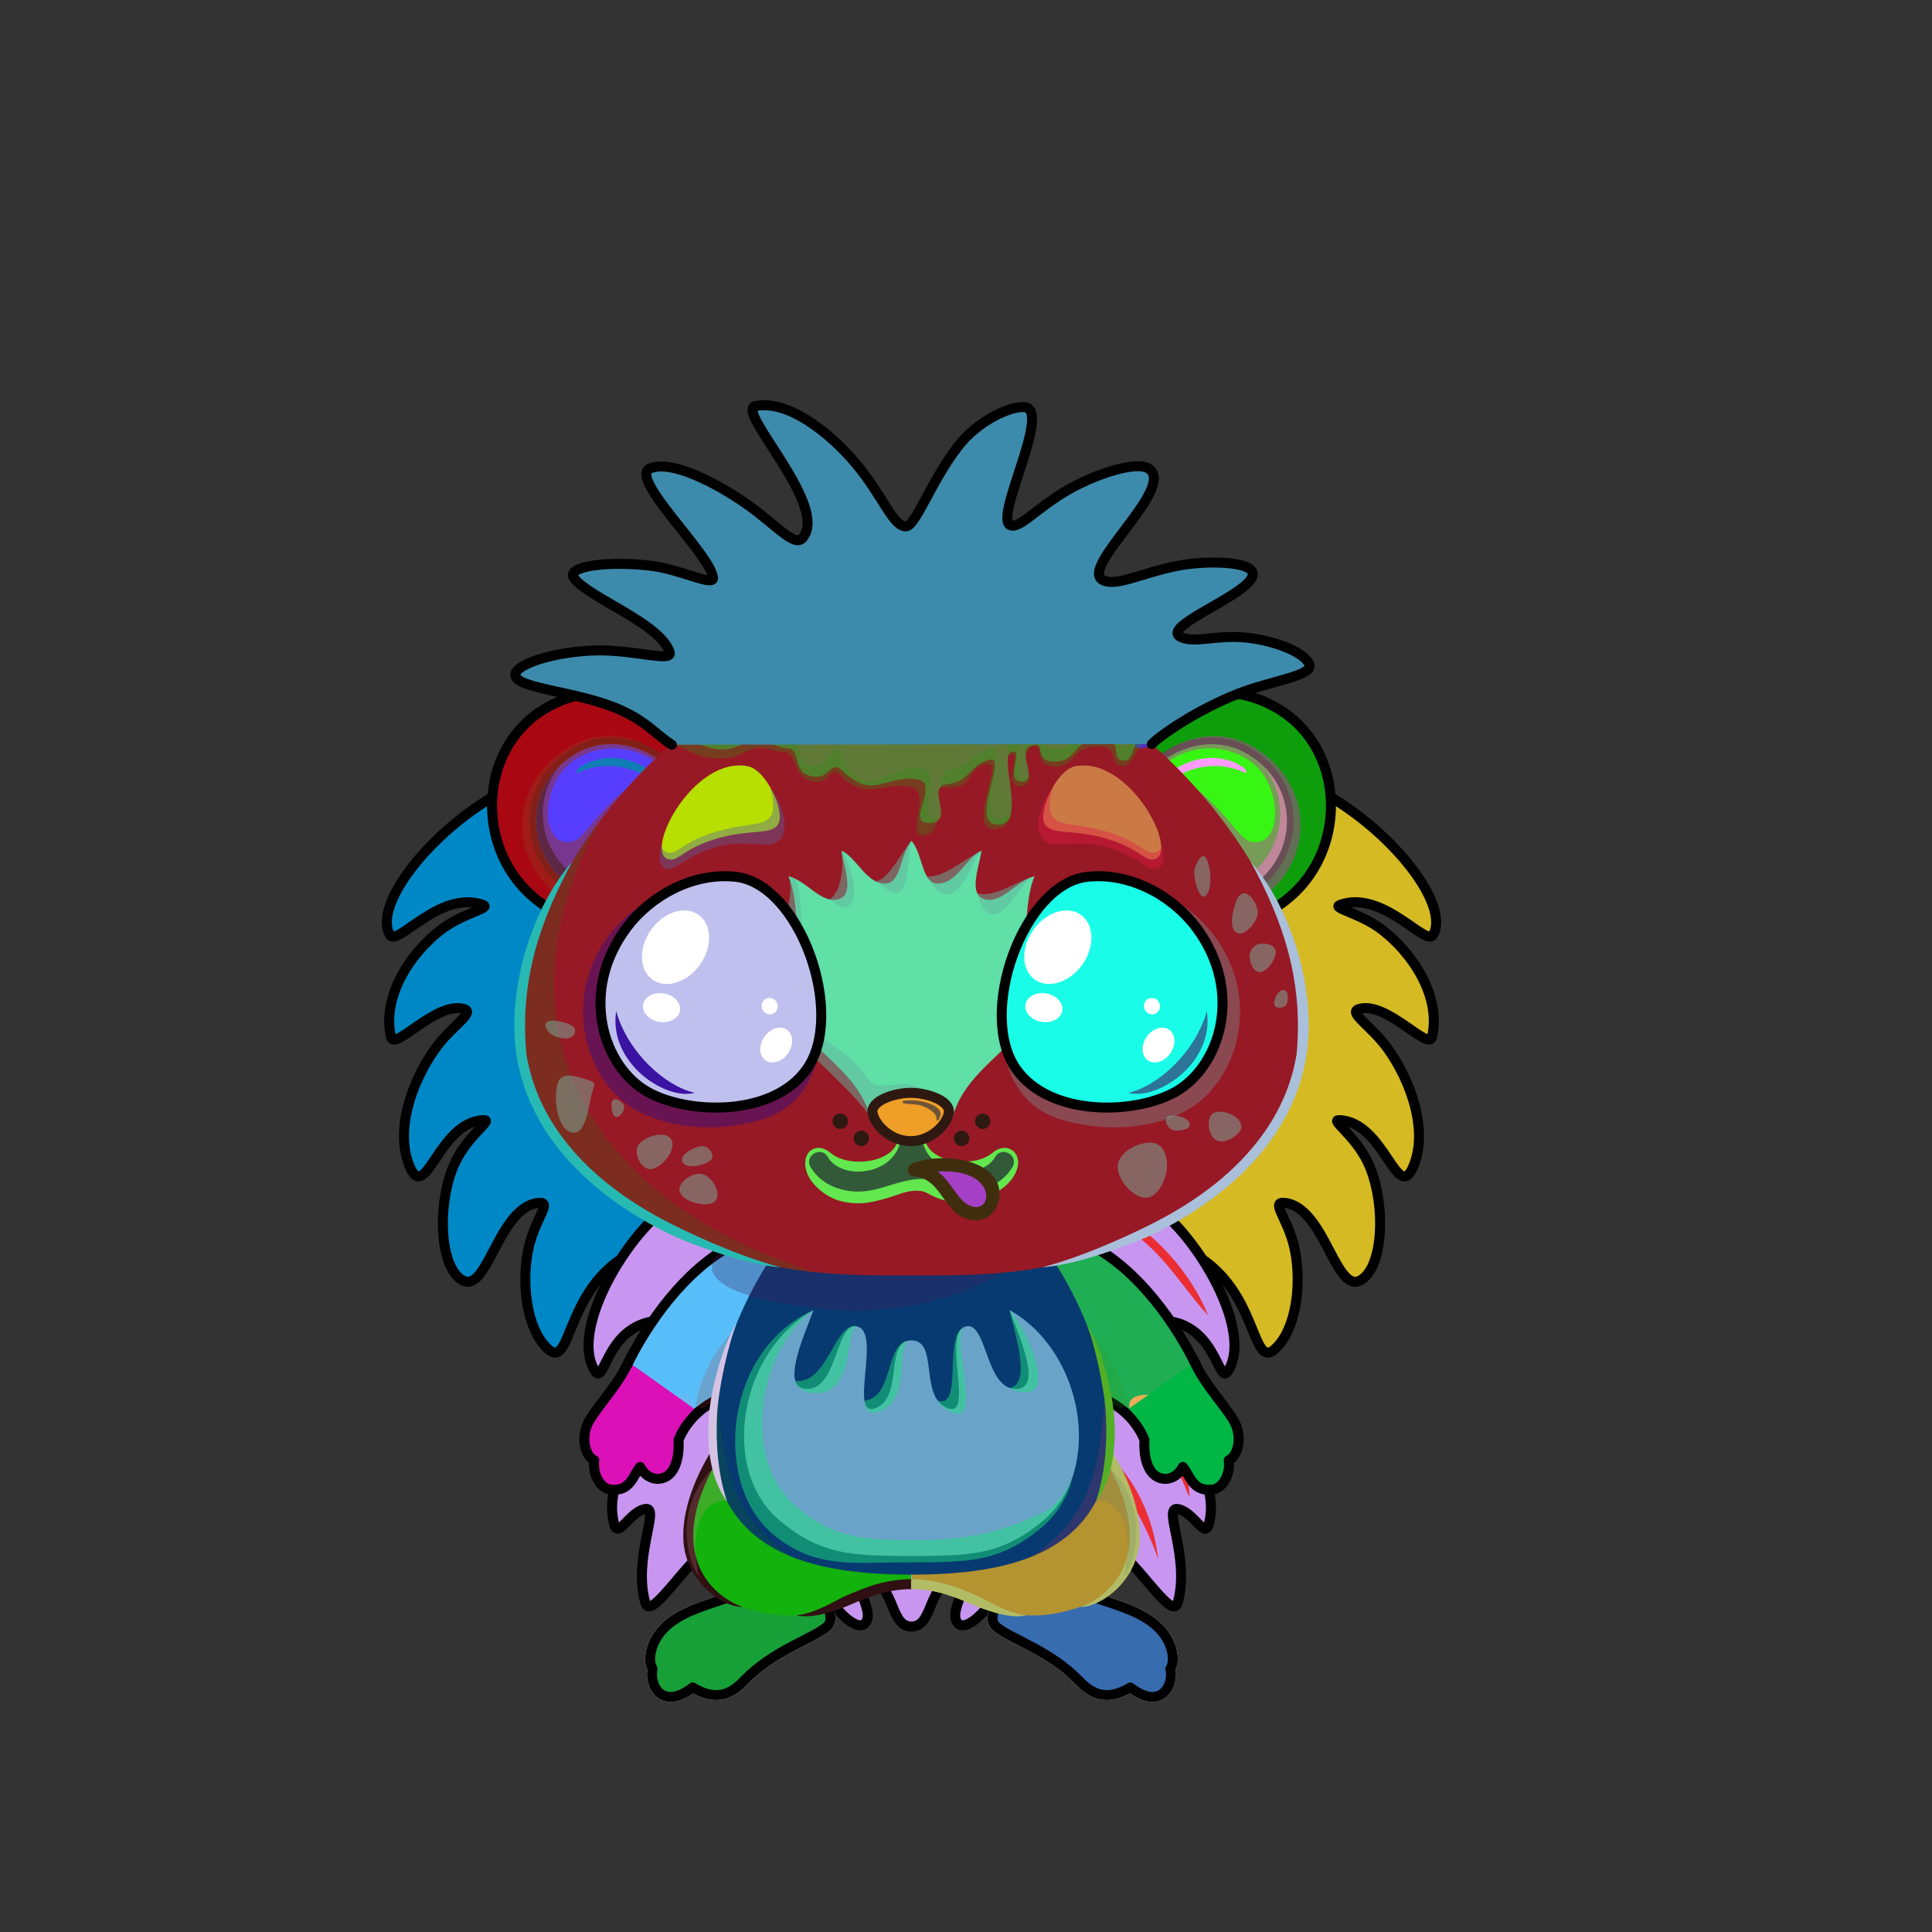 <?xml version="1.0" encoding="UTF-8"?><!DOCTYPE svg PUBLIC "-//W3C//DTD SVG 1.1//EN" "http://www.w3.org/Graphics/SVG/1.1/DTD/svg11.dtd"><!-- Creator: CorelDRAW 2018 (64-Bit) --><svg xmlns="http://www.w3.org/2000/svg" xmlns:xlink="http://www.w3.org/1999/xlink" xml:space="preserve" width="290mm" height="290mm" version="1.1" style="shape-rendering:geometricPrecision; text-rendering:geometricPrecision; image-rendering:optimizeQuality; fill-rule:evenodd; clip-rule:evenodd" viewBox="0 0 29000 29000">
 <rect x="0" y="0" width="29000" height="29000" fill="#333333" stroke="none"/>
 <defs>
  <style type="text/css">
   <![CDATA[
    .str6 {stroke:black;stroke-width:150;stroke-linecap:round;stroke-linejoin:round;stroke-miterlimit:22.926;stroke-opacity:0.2}
    .str4 {stroke:#2E1911;stroke-width:200;stroke-miterlimit:22.926;stroke-opacity:0.502}
    .str3 {stroke:black;stroke-width:150;stroke-miterlimit:22.926}
    .str0 {stroke:black;stroke-width:150;stroke-linecap:round;stroke-linejoin:round;stroke-miterlimit:22.926}
    .str1 {stroke:black;stroke-width:150;stroke-linecap:round;stroke-linejoin:round;stroke-miterlimit:22.926}
    .str5 {stroke:#2E1911;stroke-width:150;stroke-linecap:round;stroke-linejoin:round;stroke-miterlimit:22.926}
    .str2 {stroke:#FEFEFE;stroke-width:150;stroke-linecap:round;stroke-linejoin:round;stroke-miterlimit:22.926}
    .fil4 {fill:none}
    .fil56 {fill:none}
    .fil31 {fill:none}
    .fil52 {fill:#2E1911}
    .fil67 {fill:white}
    .fil33 {fill:white}
    .fil15 {fill:black;fill-rule:nonzero}
    .fil39 {fill:#2E1911;fill-rule:nonzero}
    .fil2 {fill:white;fill-rule:nonzero}
    .fil10 {fill:white;fill-rule:nonzero}
    .fil66 {fill:white;fill-opacity:0.102}
    .fil16 {fill:black;fill-opacity:0.2}
    .fil45 {fill:black;fill-rule:nonzero;fill-opacity:0.2}
    .fil44 {fill:#FFFFCC;fill-rule:nonzero;fill-opacity:0.2}
    .fil28 {fill:black;fill-opacity:0.302}
    .fil59 {fill:#2E1911;fill-opacity:0.302}
    .fil60 {fill:#FFCC99;fill-opacity:0.302}
    .fil42 {fill:#2E1911;fill-opacity:0.4}
    .fil3 {fill:#2E1911;fill-opacity:0.502}
    .fil11 {fill:#2E1911;fill-opacity:0.502}
    .fil65 {fill:black;fill-opacity:0.502}
    .fil34 {fill:#FFCCCC;fill-opacity:0.8}
    .fil0 {fill:url(#id0)}
    .fil30 {fill:url(#id1)}
    .fil7 {fill:url(#id2)}
    .fil58 {fill:url(#id3)}
    .fil38 {fill:url(#id4)}
    .fil69 {fill:url(#id5)}
    .fil21 {fill:url(#id6)}
    .fil12 {fill:url(#id7)}
    .fil64 {fill:url(#id8)}
    .fil8 {fill:url(#id9)}
    .fil71 {fill:url(#id10)}
    .fil5 {fill:url(#id11)}
    .fil61 {fill:url(#id12)}
    .fil35 {fill:url(#id13)}
    .fil19 {fill:url(#id14)}
    .fil17 {fill:url(#id15)}
    .fil18 {fill:url(#id16)}
    .fil22 {fill:url(#id17)}
    .fil27 {fill:url(#id18)}
    .fil26 {fill:url(#id19)}
    .fil9 {fill:url(#id20)}
    .fil57 {fill:url(#id21)}
    .fil6 {fill:url(#id22)}
    .fil36 {fill:url(#id23)}
    .fil24 {fill:url(#id24)}
    .fil41 {fill:url(#id25)}
    .fil62 {fill:url(#id26)}
    .fil1 {fill:url(#id27)}
    .fil14 {fill:url(#id28)}
    .fil40 {fill:url(#id29)}
    .fil13 {fill:url(#id30)}
    .fil68 {fill:url(#id31)}
    .fil29 {fill:url(#id32)}
    .fil20 {fill:url(#id33)}
    .fil25 {fill:url(#id34)}
    .fil23 {fill:url(#id35)}
    .fil43 {fill:url(#id36)}
    .fil32 {fill:url(#id37)}
    .fil55 {fill:url(#id38)}
    .fil70 {fill:url(#id39)}
    .fil63 {fill:url(#id40)}
    .fil54 {fill:url(#id41)}
    .fil37 {fill:url(#id42)}
    .fil53 {fill:url(#id43)}
    .fil50 {fill:url(#id44)}
    .fil46 {fill:url(#id45);fill-rule:nonzero}
    .fil47 {fill:url(#id46);fill-rule:nonzero}
    .fil51 {fill:url(#id47);fill-rule:nonzero}
    .fil48 {fill:url(#id48);fill-rule:nonzero}
    .fil49 {fill:url(#id49);fill-rule:nonzero}
   ]]>
  </style>
  <linearGradient id="id0" gradientUnits="userSpaceOnUse" x1="8725.48" y1="11542.26" x2="8725.49" y2="20952.92">
   <stop offset="0" style="stop-opacity:1; stop-color:#30130B"/>
   <stop offset="0.129" style="stop-opacity:1; stop-color:#593618"/>
   <stop offset="0.42" style="stop-opacity:1; stop-color:#8F5D24"/>
   <stop offset="1" style="stop-opacity:1; stop-color:#C48237"/>
  </linearGradient>
  <linearGradient id="id1" gradientUnits="userSpaceOnUse" xlink:href="#id0" x1="9127.79" y1="12724.62" x2="9127.79" y2="10387.8">
  </linearGradient>
  <linearGradient id="id2" gradientUnits="userSpaceOnUse" xlink:href="#id0" x1="13681.94" y1="18005.76" x2="13681.94" y2="24414.82">
  </linearGradient>
  <linearGradient id="id3" gradientUnits="userSpaceOnUse" x1="13635.18" y1="6254.28" x2="13635.19" y2="12379.65">
   <stop offset="0" style="stop-opacity:1; stop-color:#EB59E6"/>
   <stop offset="0.18" style="stop-opacity:1; stop-color:#FF66D6"/>
   <stop offset="0.522" style="stop-opacity:1; stop-color:#FF8BB7"/>
   <stop offset="1" style="stop-opacity:1; stop-color:#FFDDE2"/>
  </linearGradient>
  <linearGradient id="id4" gradientUnits="userSpaceOnUse" xlink:href="#id0" x1="13681.94" y1="19144.67" x2="13681.94" y2="9614.68">
  </linearGradient>
  <linearGradient id="id5" gradientUnits="userSpaceOnUse" x1="9025.83" y1="15189" x2="12321.97" y2="15189">
   <stop offset="0" style="stop-opacity:1; stop-color:#FF4696"/>
   <stop offset="0.502" style="stop-opacity:1; stop-color:#FF7FAC"/>
   <stop offset="1" style="stop-opacity:1; stop-color:#FF4696"/>
  </linearGradient>
  <linearGradient id="id6" gradientUnits="userSpaceOnUse" x1="9028.03" y1="22110.84" x2="10158.62" y2="20669.87">
   <stop offset="0" style="stop-opacity:1; stop-color:#593618"/>
   <stop offset="0.341" style="stop-opacity:1; stop-color:#8F5D24"/>
   <stop offset="0.722" style="stop-opacity:1; stop-color:#C48237"/>
   <stop offset="1" style="stop-opacity:1; stop-color:#C48237"/>
  </linearGradient>
  <linearGradient id="id7" gradientUnits="userSpaceOnUse" xlink:href="#id6" x1="10745.79" y1="25489.35" x2="11479.22" y2="23742.34">
  </linearGradient>
  <linearGradient id="id8" gradientUnits="userSpaceOnUse" x1="16797.38" y1="16621.83" x2="16589.81" y2="13155.53">
   <stop offset="0" style="stop-opacity:1; stop-color:#FFA1AA"/>
   <stop offset="0.271" style="stop-opacity:1; stop-color:#FF7DAB"/>
   <stop offset="0.741" style="stop-opacity:1; stop-color:#962069"/>
   <stop offset="1" style="stop-opacity:1; stop-color:#871B5E"/>
  </linearGradient>
  <linearGradient id="id9" gradientUnits="userSpaceOnUse" x1="13656.64" y1="20450.2" x2="9097.9" y2="21823.02">
   <stop offset="0" style="stop-opacity:1; stop-color:#EB59E6"/>
   <stop offset="0.18" style="stop-opacity:1; stop-color:#FF66D6"/>
   <stop offset="0.671" style="stop-opacity:1; stop-color:#FF8BB7"/>
   <stop offset="1" style="stop-opacity:1; stop-color:#FFDDE2"/>
  </linearGradient>
  <linearGradient id="id10" gradientUnits="userSpaceOnUse" xlink:href="#id8" x1="10633.14" y1="16624.78" x2="10707.39" y2="13152.58">
  </linearGradient>
  <linearGradient id="id11" gradientUnits="userSpaceOnUse" xlink:href="#id0" x1="19303.22" y1="11619.12" x2="17973.53" y2="20876.06">
  </linearGradient>
  <linearGradient id="id12" gradientUnits="userSpaceOnUse" x1="16525.96" y1="16616.37" x2="16861.23" y2="13160.99">
   <stop offset="0" style="stop-opacity:1; stop-color:#FF4696"/>
   <stop offset="0.78" style="stop-opacity:1; stop-color:#3D1123"/>
   <stop offset="1" style="stop-opacity:1; stop-color:#690C48"/>
  </linearGradient>
  <linearGradient id="id13" gradientUnits="userSpaceOnUse" x1="17746.35" y1="10457.24" x2="18726" y2="13761.21">
   <stop offset="0" style="stop-opacity:1; stop-color:#30130B"/>
   <stop offset="0.169" style="stop-opacity:1; stop-color:#593618"/>
   <stop offset="0.58" style="stop-opacity:1; stop-color:#8F5D24"/>
   <stop offset="1" style="stop-opacity:1; stop-color:#C48237"/>
  </linearGradient>
  <linearGradient id="id14" gradientUnits="userSpaceOnUse" x1="14524.32" y1="24053.46" x2="16195.44" y2="21411.71">
   <stop offset="0" style="stop-opacity:1; stop-color:#C48237"/>
   <stop offset="0.439" style="stop-opacity:1; stop-color:#C48237"/>
   <stop offset="1" style="stop-opacity:1; stop-color:#4D2D09"/>
  </linearGradient>
  <linearGradient id="id15" gradientUnits="userSpaceOnUse" xlink:href="#id6" x1="16500.57" y1="25484.35" x2="16002.14" y2="23747.34">
  </linearGradient>
  <linearGradient id="id16" gradientUnits="userSpaceOnUse" x1="16162.08" y1="23994.14" x2="16340.65" y2="25478.94">
   <stop offset="0" style="stop-opacity:1; stop-color:#B07D51"/>
   <stop offset="0.369" style="stop-opacity:1; stop-color:#E0AB6B"/>
   <stop offset="0.71" style="stop-opacity:1; stop-color:#FBE0AA"/>
   <stop offset="1" style="stop-opacity:1; stop-color:#FFE6A6"/>
  </linearGradient>
  <linearGradient id="id17" gradientUnits="userSpaceOnUse" x1="9585.81" y1="20993.87" x2="9585.81" y2="22360.16">
   <stop offset="0" style="stop-opacity:1; stop-color:#B07D51"/>
   <stop offset="0.18" style="stop-opacity:1; stop-color:#E0AB6B"/>
   <stop offset="0.522" style="stop-opacity:1; stop-color:#FBE0AA"/>
   <stop offset="1" style="stop-opacity:1; stop-color:#FFE6A6"/>
  </linearGradient>
  <linearGradient id="id18" gradientUnits="userSpaceOnUse" x1="13681.94" y1="19663.91" x2="13681.94" y2="23357.02">
   <stop offset="0" style="stop-opacity:1; stop-color:#B86C8D"/>
   <stop offset="0.18" style="stop-opacity:1; stop-color:#F5A6B1"/>
   <stop offset="0.522" style="stop-opacity:1; stop-color:#F0C2BD"/>
   <stop offset="1" style="stop-opacity:1; stop-color:#FFF3F1"/>
  </linearGradient>
  <linearGradient id="id19" gradientUnits="userSpaceOnUse" x1="13681.93" y1="18852.68" x2="13681.93" y2="23635.56">
   <stop offset="0" style="stop-opacity:1; stop-color:#30130B"/>
   <stop offset="0.18" style="stop-opacity:1; stop-color:#593618"/>
   <stop offset="0.522" style="stop-opacity:1; stop-color:#8F5D24"/>
   <stop offset="1" style="stop-opacity:1; stop-color:#C48237"/>
  </linearGradient>
  <linearGradient id="id20" gradientUnits="userSpaceOnUse" xlink:href="#id9" x1="13735.61" y1="20175.49" x2="18232.98" y2="22097.73">
  </linearGradient>
  <linearGradient id="id21" gradientUnits="userSpaceOnUse" xlink:href="#id19" x1="13696.89" y1="6082.43" x2="13696.89" y2="11573.26">
  </linearGradient>
  <linearGradient id="id22" gradientUnits="userSpaceOnUse" xlink:href="#id9" x1="16078.79" y1="12903.12" x2="20955.37" y2="19599.77">
  </linearGradient>
  <linearGradient id="id23" gradientUnits="userSpaceOnUse" xlink:href="#id0" x1="18236.07" y1="12724.62" x2="18236.07" y2="10387.8">
  </linearGradient>
  <linearGradient id="id24" gradientUnits="userSpaceOnUse" xlink:href="#id6" x1="18344.88" y1="22101.01" x2="17196.19" y2="20679.7">
  </linearGradient>
  <linearGradient id="id25" gradientUnits="userSpaceOnUse" x1="17396.89" y1="11989.03" x2="15692.81" y2="12404.24">
   <stop offset="0" style="stop-opacity:1; stop-color:#F5A6B1"/>
   <stop offset="1" style="stop-opacity:1; stop-color:#FFF3F1"/>
  </linearGradient>
  <linearGradient id="id26" gradientUnits="userSpaceOnUse" xlink:href="#id5" x1="15066.47" y1="14934.47" x2="18313.45" y2="15443.54">
  </linearGradient>
  <linearGradient id="id27" gradientUnits="userSpaceOnUse" xlink:href="#id9" x1="11749.87" y1="14258.14" x2="5943.69" y2="18244.75">
  </linearGradient>
  <linearGradient id="id28" gradientUnits="userSpaceOnUse" xlink:href="#id14" x1="12890.17" y1="24026.55" x2="11117.79" y2="21438.62">
  </linearGradient>
  <linearGradient id="id29" gradientUnits="userSpaceOnUse" x1="13681.93" y1="12620.2" x2="13681.93" y2="16772.73">
   <stop offset="0" style="stop-opacity:1; stop-color:#B86C8D"/>
   <stop offset="0.278" style="stop-opacity:1; stop-color:#F5A6B1"/>
   <stop offset="0.69" style="stop-opacity:1; stop-color:#F0C2BD"/>
   <stop offset="1" style="stop-opacity:1; stop-color:#FFF3F1"/>
  </linearGradient>
  <linearGradient id="id30" gradientUnits="userSpaceOnUse" xlink:href="#id16" x1="11129.62" y1="24000.92" x2="11095.37" y2="25472.16">
  </linearGradient>
  <linearGradient id="id31" gradientUnits="userSpaceOnUse" xlink:href="#id12" x1="10475.12" y1="16613.22" x2="10865.41" y2="13164.14">
  </linearGradient>
  <linearGradient id="id32" gradientUnits="userSpaceOnUse" xlink:href="#id13" x1="8637.86" y1="10457.24" x2="9617.51" y2="13761.21">
  </linearGradient>
  <linearGradient id="id33" gradientUnits="userSpaceOnUse" x1="11291.04" y1="18927.13" x2="9876.2" y2="21107.74">
   <stop offset="0" style="stop-opacity:1; stop-color:#421E06"/>
   <stop offset="0.251" style="stop-opacity:1; stop-color:#593618"/>
   <stop offset="0.49" style="stop-opacity:1; stop-color:#8F5D24"/>
   <stop offset="0.769" style="stop-opacity:1; stop-color:#C48237"/>
   <stop offset="1" style="stop-opacity:1; stop-color:#C48237"/>
  </linearGradient>
  <linearGradient id="id34" gradientUnits="userSpaceOnUse" xlink:href="#id17" x1="17778.05" y1="20993.87" x2="17778.05" y2="22360.16">
  </linearGradient>
  <linearGradient id="id35" gradientUnits="userSpaceOnUse" xlink:href="#id33" x1="15827.77" y1="19167.02" x2="17732.71" y2="20867.85">
  </linearGradient>
  <linearGradient id="id36" gradientUnits="userSpaceOnUse" xlink:href="#id25" x1="9961.24" y1="12386.32" x2="11676.78" y2="12006.95">
  </linearGradient>
  <linearGradient id="id37" gradientUnits="userSpaceOnUse" x1="9515.85" y1="11227.78" x2="8815.66" y2="13407.09">
   <stop offset="0" style="stop-opacity:1; stop-color:#FFC3AD"/>
   <stop offset="1" style="stop-opacity:1; stop-color:#F27672"/>
  </linearGradient>
  <linearGradient id="id38" gradientUnits="userSpaceOnUse" x1="13831.82" y1="16821.32" x2="13833.38" y2="16516.8">
   <stop offset="0" style="stop-opacity:1; stop-color:#DA8381"/>
   <stop offset="0.49" style="stop-opacity:1; stop-color:#E1A3A2"/>
   <stop offset="1" style="stop-opacity:1; stop-color:#FAFEFF"/>
  </linearGradient>
  <linearGradient id="id39" gradientUnits="userSpaceOnUse" x1="10905.85" y1="13365.87" x2="10905.85" y2="15887.89">
   <stop offset="0" style="stop-opacity:1; stop-color:#69104B"/>
   <stop offset="0.4" style="stop-opacity:1; stop-color:#26031F"/>
   <stop offset="1" style="stop-opacity:1; stop-color:#BA1C58"/>
  </linearGradient>
  <linearGradient id="id40" gradientUnits="userSpaceOnUse" xlink:href="#id39" x1="16681.97" y1="13388.33" x2="16234.05" y2="15865.43">
  </linearGradient>
  <linearGradient id="id41" gradientUnits="userSpaceOnUse" x1="13648.72" y1="16984.89" x2="13753.12" y2="16547.73">
   <stop offset="0" style="stop-opacity:1; stop-color:#C24442"/>
   <stop offset="0.361" style="stop-opacity:1; stop-color:#CC7270"/>
   <stop offset="1" style="stop-opacity:1; stop-color:#F4A3A3"/>
  </linearGradient>
  <linearGradient id="id42" gradientUnits="userSpaceOnUse" xlink:href="#id37" x1="18548.2" y1="11227.78" x2="17848.01" y2="13407.09">
  </linearGradient>
  <linearGradient id="id43" gradientUnits="userSpaceOnUse" x1="13239.43" y1="16403.97" x2="13239.43" y2="17128.66">
   <stop offset="0" style="stop-opacity:1; stop-color:#FFB0B0"/>
   <stop offset="1" style="stop-opacity:1; stop-color:#BA5C59"/>
  </linearGradient>
  <linearGradient id="id44" gradientUnits="userSpaceOnUse" x1="14276.83" y1="18210.7" x2="14276.83" y2="17536.65">
   <stop offset="0" style="stop-opacity:1; stop-color:#FF9999"/>
   <stop offset="0.38" style="stop-opacity:1; stop-color:#FC8F91"/>
   <stop offset="1" style="stop-opacity:1; stop-color:#C46668"/>
  </linearGradient>
  <linearGradient id="id45" gradientUnits="userSpaceOnUse" x1="16830.09" y1="15757.52" x2="16486.94" y2="14498.9">
   <stop offset="0" style="stop-opacity:1; stop-color:#211111"/>
   <stop offset="1" style="stop-opacity:1; stop-color:#520F29"/>
  </linearGradient>
  <linearGradient id="id46" gradientUnits="userSpaceOnUse" xlink:href="#id45" x1="10338.61" y1="15880.4" x2="11072.08" y2="14376.02">
  </linearGradient>
  <linearGradient id="id47" gradientUnits="userSpaceOnUse" x1="14301.08" y1="17384.48" x2="14329.19" y2="18317.92">
   <stop offset="0" style="stop-opacity:1; stop-color:#23130C"/>
   <stop offset="0.212" style="stop-opacity:1; stop-color:#2D1911"/>
   <stop offset="1" style="stop-opacity:1; stop-color:#2E1911"/>
  </linearGradient>
  <linearGradient id="id48" gradientUnits="userSpaceOnUse" x1="13547.01" y1="18125.43" x2="13822.26" y2="16836.7">
   <stop offset="0" style="stop-opacity:1; stop-color:#FAAF5A"/>
   <stop offset="0.239" style="stop-opacity:1; stop-color:#8F5D24"/>
   <stop offset="1" style="stop-opacity:1; stop-color:#593618"/>
  </linearGradient>
  <linearGradient id="id49" gradientUnits="userSpaceOnUse" x1="13681.93" y1="17886.72" x2="13681.93" y2="16869.94">
   <stop offset="0" style="stop-opacity:1; stop-color:#2E1911"/>
   <stop offset="0.239" style="stop-opacity:1; stop-color:#2E1911"/>
   <stop offset="1" style="stop-opacity:1; stop-color:#0A0502"/>
  </linearGradient>
 </defs>
 <g id="Spikes">
  <g id="_2411949857872">
   <g>
    <path class="fil0" d="M9543.56 11850.66c-1340.25,-1190.79 -4113.55,1396.51 -3694.35,2178.97 106.45,198.69 752.53,-680.24 1400.43,-447.2 134.74,48.46 -302.41,121.67 -632.27,374.78 -456.44,350.23 -888.14,998.44 -749.05,1606.88 50.61,221.37 673.31,-533.55 1090.06,-420.67 189.74,51.39 -176.88,247.83 -431.67,606.48 -331.52,466.64 -608.84,1208.87 -377.15,1758.93 241.43,573.2 434.23,-678.69 1116.06,-695.26 133.62,-3.24 -234.99,220.9 -430.84,628.89 -256.38,534.08 -253.68,1434 35.05,1719.51 428.27,423.47 569.53,-1010.66 1194.83,-1104.45 244.99,-36.75 -20.54,209.78 -125.11,651.7 -110.59,467.35 -60.6,1141.36 228.03,1479.11 458.74,536.79 231.36,-962.88 1471.14,-1457 528.14,-210.49 105.96,1412.92 367.56,2221.59 429.3,-907 1084.59,-2378.97 1638.18,-3150.37 -2186.01,-866.68 -3008.44,-2236.68 -2100.9,-5951.89z" style="fill:#37a930"/>
    <path class="fil1" d="M9543.56 11850.66c-1340.25,-1190.79 -3589.55,1518.39 -3487.6,1832.03 69.68,214.36 1020.31,-740.98 1558.8,-311.93 346.39,275.99 -387.09,481.53 -716.93,734.62 -456.42,350.21 -934.2,675.39 -835.7,1102.2 51.05,221.24 765.27,-552.72 1182,-439.87 189.71,51.37 -18.14,570.65 -352.29,913.4 -399.55,409.85 -589.8,880.25 -519.84,1351.96 56.89,383.54 449.68,-714.65 1121.16,-595.21 405.23,72.08 -70.97,506.67 -266.8,914.64 -256.36,534.06 -431.56,1083.03 -187.2,1407.3 179.54,238.25 416.1,-1053.01 1041.38,-1146.78 244.97,-36.73 397.48,347.38 181.8,847.49 -190.18,440.97 -255.43,1141.98 -60.69,1376.15 321.04,386.06 86.17,-1013.39 1325.94,-1507.5 528.13,-210.48 217.09,1815.09 478.69,2623.76 429.3,-907 1084.59,-2378.97 1638.18,-3150.37 -2186.01,-866.68 -3008.44,-2236.68 -2100.9,-5951.89z" style="fill:#441c48"/>
    <path class="fil2" d="M6055.96 13682.69c695.62,-877.02 1613.28,-1124.49 1946.38,-1182.7 40.77,-7.11 79.61,20.17 86.72,60.94 7.11,40.77 -20.17,79.61 -60.94,86.72 -658.92,115.15 -1333.11,498.44 -1972.16,1035.04zm2210.11 5962.28c-84.99,-924.91 707.12,-1814.46 1210.31,-2133.25 34.94,-22.16 81.26,-11.8 103.42,23.14 22.16,34.94 11.8,81.26 -23.14,103.42 -333.59,211.34 -1101.61,954.55 -1290.59,2006.69zm-1204.47 -986.04c18.94,-1008.89 672.75,-1792.69 1210.31,-2133.25 34.94,-22.16 81.26,-11.8 103.42,23.14 22.16,34.94 11.8,81.26 -23.14,103.42 -348.2,220.6 -1113.29,1142.24 -1290.59,2006.69zm-641.98 -1705.23c339.2,-1057.38 1394.69,-1655.29 1560.08,-1759.31 34.94,-22 81.12,-11.5 103.12,23.44 22,34.94 11.5,81.12 -23.44,103.12 -231.24,145.43 -1113.65,661.09 -1639.76,1632.75zm-331.03 -1804.33c575.22,-973.47 1841.63,-1198.82 2178.34,-1257.66 40.77,-7.11 79.61,20.17 86.72,60.94 7.11,40.77 -20.17,79.61 -60.94,86.72 -266.12,46.5 -1229.69,138.11 -2204.12,1110z" style="fill:#b0dc0f"/>
    <path class="fil3" d="M9543.56 11850.66c-647.67,-575.45 -1630.04,-268.62 -2424.98,290.48 -190.51,133.98 -111.29,447.05 266.4,769.63 267.78,228.71 -1378.63,609.59 -1414.36,1127.66 272.24,-188.15 867.87,-603.89 1279.02,-456 542.2,-163.21 642.82,103.15 546.64,411.92 -151.56,486.57 -1451.23,665.6 -1751.92,1556.98 226.2,-137.68 621.02,-487.27 914.02,-407.91 279.7,-165.57 451.58,-163.99 594.9,251.94 247.03,716.93 -1016.19,1263.63 -1095.35,2110.61 172.36,-240.91 404.54,-682.6 807.69,-692.4 133.62,-3.24 409.87,-308.31 664.38,65.89 362.83,533.47 -426.81,745.49 -558.75,1966.11 172.34,-324.58 366.88,-739.07 693.41,-788.05 244.99,-36.75 156.29,-449.99 557.51,-237.3 800.33,424.27 108.04,1272.73 -28.56,2066.14 154.12,-372.8 402.59,-898.95 1045.11,-1155.03 528.14,-210.49 105.96,1412.92 367.56,2221.59 429.3,-907 1084.59,-2378.97 1638.18,-3150.37 -2186.01,-866.68 -3008.44,-2236.68 -2100.9,-5951.89z" style="fill:#dd4da9"/>
    <path class="fil4 str0" d="M9543.56 11850.66c-1340.25,-1190.79 -4113.55,1396.51 -3694.35,2178.97 106.45,198.69 752.53,-680.24 1400.43,-447.2 134.74,48.46 -302.41,121.67 -632.27,374.78 -456.44,350.23 -888.14,998.44 -749.05,1606.88 50.61,221.37 673.31,-533.55 1090.06,-420.67 189.74,51.39 -176.88,247.83 -431.67,606.48 -331.52,466.64 -608.84,1208.87 -377.15,1758.93 241.43,573.2 434.23,-678.69 1116.06,-695.26 133.62,-3.24 -234.99,220.9 -430.84,628.89 -256.38,534.08 -253.68,1434 35.05,1719.51 428.27,423.47 569.53,-1010.66 1194.83,-1104.45 244.99,-36.75 -20.54,209.78 -125.11,651.7 -110.59,467.35 -60.6,1141.36 228.03,1479.11 458.74,536.79 231.36,-962.88 1471.14,-1457 528.14,-210.49 105.96,1412.92 367.56,2221.59 429.3,-907 1084.59,-2378.97 1638.18,-3150.37 -2186.01,-866.68 -3008.44,-2236.68 -2100.9,-5951.89z" style="fill:#0088c6"/>
   </g>
   <g>
    <path class="fil5" d="M17820.3 11850.66c1340.25,-1190.79 4113.55,1396.51 3694.35,2178.97 -106.45,198.69 -752.53,-680.24 -1400.43,-447.2 -134.74,48.46 302.41,121.67 632.27,374.78 456.44,350.23 888.14,998.44 749.05,1606.88 -50.61,221.37 -673.31,-533.55 -1090.06,-420.67 -189.74,51.39 176.88,247.83 431.67,606.48 331.52,466.64 608.84,1208.87 377.15,1758.93 -241.43,573.2 -434.23,-678.69 -1116.06,-695.26 -133.62,-3.24 234.99,220.9 430.84,628.89 256.38,534.08 253.68,1434 -35.05,1719.51 -428.27,423.47 -569.53,-1010.66 -1194.83,-1104.45 -244.99,-36.75 20.54,209.78 125.11,651.7 110.59,467.35 60.6,1141.36 -228.03,1479.11 -458.74,536.79 -231.36,-962.88 -1471.14,-1457 -528.14,-210.49 -105.96,1412.92 -367.56,2221.59 -429.3,-907 -1084.59,-2378.97 -1638.18,-3150.37 2186.01,-866.68 3008.44,-2236.68 2100.9,-5951.89z" style="fill:#a6db62"/>
    <path class="fil6" d="M17820.3 11850.66c1340.25,-1190.79 3589.55,1518.39 3487.6,1832.03 -69.68,214.36 -1020.31,-740.98 -1558.8,-311.93 -346.39,275.99 387.09,481.53 716.93,734.62 456.42,350.21 934.2,675.39 835.7,1102.2 -51.05,221.24 -765.27,-552.72 -1182,-439.87 -189.71,51.37 18.14,570.65 352.29,913.4 399.55,409.85 589.8,880.25 519.84,1351.96 -56.89,383.54 -449.68,-714.65 -1121.16,-595.21 -405.23,72.08 70.97,506.67 266.8,914.64 256.36,534.06 431.56,1083.03 187.2,1407.3 -179.54,238.25 -416.1,-1053.01 -1041.38,-1146.78 -244.97,-36.73 -397.48,347.38 -181.8,847.49 190.18,440.97 255.43,1141.98 60.69,1376.15 -321.04,386.06 -86.17,-1013.39 -1325.94,-1507.5 -528.13,-210.48 -217.09,1815.09 -478.69,2623.76 -429.3,-907 -1084.59,-2378.97 -1638.18,-3150.37 2186.01,-866.68 3008.44,-2236.68 2100.9,-5951.89z" style="fill:#8a128e"/>
    <path class="fil2" d="M21307.9 13682.69c-695.62,-877.02 -1613.28,-1124.49 -1946.38,-1182.7 -40.77,-7.11 -79.61,20.17 -86.72,60.94 -7.11,40.77 20.17,79.61 60.94,86.72 658.92,115.15 1333.11,498.44 1972.16,1035.04zm-2210.11 5962.28c84.99,-924.91 -707.12,-1814.46 -1210.31,-2133.25 -34.94,-22.16 -81.26,-11.8 -103.42,23.14 -22.16,34.94 -11.8,81.26 23.14,103.42 333.59,211.34 1101.61,954.55 1290.59,2006.69zm1204.47 -986.04c-18.94,-1008.89 -672.75,-1792.69 -1210.31,-2133.25 -34.94,-22.16 -81.26,-11.8 -103.42,23.14 -22.16,34.94 -11.8,81.26 23.14,103.42 348.2,220.6 1113.29,1142.24 1290.59,2006.69zm641.98 -1705.23c-339.2,-1057.38 -1394.69,-1655.29 -1560.08,-1759.31 -34.94,-22 -81.12,-11.5 -103.12,23.44 -22,34.94 -11.5,81.12 23.44,103.12 231.24,145.43 1113.65,661.09 1639.76,1632.75zm331.03 -1804.33c-575.22,-973.47 -1841.63,-1198.82 -2178.34,-1257.66 -40.77,-7.11 -79.61,20.17 -86.72,60.94 -7.11,40.77 20.17,79.61 60.94,86.72 266.12,46.5 1229.69,138.11 2204.12,1110z" style="fill:#b84641"/>
    <path class="fil3" d="M17820.3 11850.66c647.67,-575.45 1630.04,-268.62 2424.98,290.48 190.51,133.98 111.29,447.05 -266.4,769.63 -267.78,228.71 1378.63,609.59 1414.36,1127.66 -272.24,-188.15 -867.87,-603.89 -1279.02,-456 -542.2,-163.21 -642.82,103.15 -546.64,411.92 151.56,486.57 1451.23,665.6 1751.92,1556.98 -226.2,-137.68 -621.02,-487.27 -914.02,-407.91 -279.7,-165.57 -451.58,-163.99 -594.9,251.94 -247.03,716.93 1016.19,1263.63 1095.35,2110.61 -172.36,-240.91 -404.54,-682.6 -807.69,-692.4 -133.62,-3.24 -409.87,-308.31 -664.38,65.89 -362.83,533.47 426.81,745.49 558.75,1966.11 -172.34,-324.58 -366.88,-739.07 -693.41,-788.05 -244.99,-36.75 -156.29,-449.99 -557.51,-237.3 -800.33,424.27 -108.04,1272.73 28.56,2066.14 -154.12,-372.8 -402.59,-898.95 -1045.11,-1155.03 -528.14,-210.49 -105.96,1412.92 -367.56,2221.59 -429.3,-907 -1084.59,-2378.97 -1638.18,-3150.37 2186.01,-866.68 3008.44,-2236.68 2100.9,-5951.89z" style="fill:#e18ee3"/>
    <path class="fil4 str0" d="M17820.3 11850.66c1340.25,-1190.79 4113.55,1396.51 3694.35,2178.97 -106.45,198.69 -752.53,-680.24 -1400.43,-447.2 -134.74,48.46 302.41,121.67 632.27,374.78 456.44,350.23 888.14,998.44 749.05,1606.88 -50.61,221.37 -673.31,-533.55 -1090.06,-420.67 -189.74,51.39 176.88,247.83 431.67,606.48 331.52,466.64 608.84,1208.87 377.15,1758.93 -241.43,573.2 -434.23,-678.69 -1116.06,-695.26 -133.62,-3.24 234.99,220.9 430.84,628.89 256.38,534.08 253.68,1434 -35.05,1719.51 -428.27,423.47 -569.53,-1010.66 -1194.83,-1104.45 -244.99,-36.75 20.54,209.78 125.11,651.7 110.59,467.35 60.6,1141.36 -228.03,1479.11 -458.74,536.79 -231.36,-962.88 -1471.14,-1457 -528.14,-210.49 -105.96,1412.92 -367.56,2221.59 -429.3,-907 -1084.59,-2378.97 -1638.18,-3150.37 2186.01,-866.68 3008.44,-2236.68 2100.9,-5951.89z" style="fill:#d5ba23"/>
   </g>
   <g>
    <path class="fil7" d="M13681.94 18781.77c-2286.74,0 -3054.93,-852.6 -3439.03,-770.42 -566.89,121.3 -1751.46,1857.84 -1313.41,2567.11 156.58,253.53 167.16,-801.23 1083.66,-755.41 367.2,18.36 -944.6,677.57 -864.63,1681.34 28.55,358.47 691.82,-570.41 1052.25,-379.15 129.28,68.59 -1233.86,742.24 -982.17,1751.28 58.55,234.72 233.41,-194.58 472.67,-226.69 222.24,-29.82 -194.69,732.33 -4.91,1407.34 87.68,311.85 688.35,-767.68 1063.57,-876.59 384.44,-111.58 1461.91,128.11 1523.4,454.12 61.49,326.01 617.84,986.24 740.66,685.36 88.76,-217.45 -355.58,-751.32 56.18,-613.08 370.96,124.53 290.71,707.84 611.76,707.84 321.05,0 240.81,-583.31 611.76,-707.84 411.76,-138.23 -32.58,395.63 56.18,613.08 122.82,300.88 679.17,-359.35 740.66,-685.36 61.49,-326.01 1138.96,-565.7 1523.4,-454.12 375.22,108.91 975.89,1188.44 1063.57,876.59 189.78,-675.01 -227.15,-1437.16 -4.91,-1407.34 239.26,32.11 414.12,461.41 472.67,226.69 251.69,-1009.04 -1111.45,-1682.69 -982.17,-1751.28 360.43,-191.26 1023.7,737.62 1052.25,379.15 79.97,-1003.77 -1231.83,-1662.98 -864.63,-1681.34 916.5,-45.82 927.08,1008.94 1083.66,755.41 438.05,-709.27 -746.52,-2445.82 -1313.41,-2567.11 -384.09,-82.18 -1152.29,770.42 -3439.03,770.42z" style="fill:#5b62a6"/>
    <path class="fil8" d="M13681.94 18781.77c-2286.74,0 -2894.73,-817.17 -3278.82,-735 -566.88,121.29 -1435.09,1616.56 -1320.17,1949.61 65.32,189.3 230.69,-626.6 1194.8,-533.16 365.93,35.46 -997.49,862.77 -917.55,1866.54 28.55,358.44 753.28,-577.4 1113.7,-386.16 129.26,68.58 -1295.57,526.83 -1043.9,1535.86 58.54,234.7 160.92,-42.93 398.86,-83.63 359.8,-61.56 -152.89,830.12 10.96,1211.55 127.85,297.62 397.33,-439.62 772.54,-548.51 384.42,-111.57 1599.49,249.82 1660.98,575.83 61.49,326.01 604.62,652.86 611.01,576.88 19.68,-234.03 -233.7,-617.01 185.83,-504.6 643.18,172.34 379.4,525.28 611.76,525.28l0 -5450.49z" style="fill:#a4324a"/>
    <path class="fil9" d="M13677.31 18781.77c2286.74,0 2899.37,-817.17 3283.45,-735 566.88,121.28 1435.09,1616.56 1320.17,1949.61 -65.32,189.3 -230.69,-626.6 -1194.8,-533.16 -365.93,35.46 997.49,862.77 917.55,1866.54 -28.55,358.44 -753.28,-577.4 -1113.7,-386.16 -129.26,68.58 1295.57,526.83 1043.9,1535.86 -58.54,234.7 -160.92,-42.93 -398.86,-83.63 -359.8,-61.56 152.89,830.12 -10.96,1211.55 -127.85,297.62 -397.33,-439.62 -772.54,-548.51 -384.42,-111.57 -1599.49,249.82 -1660.98,575.83 -61.49,326.01 -604.62,652.86 -611.01,576.88 -19.68,-234.03 233.69,-617.01 -185.83,-504.6 -643.18,172.33 -384.03,525.28 -616.39,525.28l0 -5450.49z" style="fill:#566304"/>
    <path class="fil10" d="M9230.28 19744.76c320.07,-802.5 1042.79,-1416.72 1424.89,-1558.22 38.83,-14.23 81.86,5.7 96.09,44.53 14.23,38.83 -5.7,81.86 -44.53,96.09 -681.23,252.27 -1034.72,939.31 -1476.45,1417.6zm749 3663.56c92.5,-798.38 451.77,-1234.19 547.64,-1358.82 230.52,-299.69 535.54,-513.79 877.3,-640.35 38.83,-14.23 81.86,5.7 96.09,44.53 14.23,38.83 -5.7,81.86 -44.53,96.09 -312.44,115.7 -595.7,311.88 -810.5,591.13 -183.61,238.7 -526.73,824.83 -666,1267.42zm-469.58 -928.96c-3.31,-936.77 962.26,-1903.43 1498.7,-2102.08 38.83,-14.23 81.86,5.7 96.09,44.53 14.23,38.83 -5.7,81.86 -44.53,96.09 -802.36,297.13 -1352.2,1453.69 -1550.26,1961.46z" style="fill:#af74c3"/>
    <path class="fil11" d="M13681.94 18781.77c-2286.74,0 -3054.93,-852.6 -3439.03,-770.42 -458.45,98.09 -1034.4,1005.47 -1219.25,1427.17 705.05,-986.45 965.61,-782.36 1223.46,-585.15 241.36,184.6 -1190.6,752.47 -1099.91,1493.6 130.86,-240.08 360.82,-549.17 865.95,-523.92 367.2,18.35 -944.6,677.57 -864.63,1681.34 28.55,358.47 691.82,-570.4 1052.25,-379.15 129.27,68.59 -1364.65,719.05 -368.33,735.28 241.88,3.94 -380.42,821.41 -141.17,789.31 222.23,-29.81 379.73,-545.42 919.37,-429.19 88.34,19.03 -835.43,1902.23 -747.17,1823.96 228.14,-202.33 615.91,-785.5 886.46,-864.02 384.43,-111.58 1461.91,128.11 1523.4,454.12 61.49,326.01 593.01,736.94 715.82,436.06 88.76,-217.44 -330.73,-502.01 81.02,-363.78 370.95,124.52 290.71,363.88 611.76,363.88 321.05,0 240.82,-239.36 611.76,-363.88 411.75,-138.22 -7.74,146.34 81.02,363.78 122.81,300.88 654.33,-110.05 715.82,-436.06 61.49,-326.01 1138.97,-565.7 1523.4,-454.12 270.55,78.52 658.32,661.69 886.46,864.02 88.26,78.27 -835.51,-1804.93 -747.17,-1823.96 539.64,-116.23 697.14,399.38 919.37,429.19 239.25,32.1 -383.05,-785.37 -141.17,-789.31 996.32,-16.23 -497.6,-666.69 -368.33,-735.28 360.43,-191.25 1023.7,737.62 1052.25,379.15 79.97,-1003.77 -1231.83,-1662.99 -864.63,-1681.34 505.13,-25.25 735.09,283.84 865.95,523.92 90.69,-741.13 -1341.27,-1309 -1099.91,-1493.6 257.85,-197.21 518.41,-401.3 1223.46,585.15 -184.85,-421.7 -760.8,-1329.09 -1219.25,-1427.17 -384.09,-82.18 -1152.29,770.42 -3439.03,770.42z" style="fill:#0a5874"/>
    <path class="fil4 str1" d="M13681.94 18781.77c-2286.74,0 -3054.93,-852.6 -3439.03,-770.42 -566.89,121.3 -1751.46,1857.84 -1313.41,2567.11 156.58,253.53 167.16,-801.23 1083.66,-755.41 367.2,18.36 -944.6,677.57 -864.63,1681.34 28.55,358.47 691.82,-570.41 1052.25,-379.15 129.28,68.59 -1233.86,742.24 -982.17,1751.28 58.55,234.72 233.41,-194.58 472.67,-226.69 222.24,-29.82 -194.69,732.33 -4.91,1407.34 87.68,311.85 688.35,-767.68 1063.57,-876.59 384.44,-111.58 1461.91,128.11 1523.4,454.12 61.49,326.01 617.84,986.24 740.66,685.36 88.76,-217.45 -355.58,-751.32 56.18,-613.08 370.96,124.53 290.71,707.84 611.76,707.84 321.05,0 240.81,-583.31 611.76,-707.84 411.76,-138.23 -32.58,395.63 56.18,613.08 122.82,300.88 679.17,-359.35 740.66,-685.36 61.49,-326.01 1138.96,-565.7 1523.4,-454.12 375.22,108.91 975.89,1188.44 1063.57,876.59 189.78,-675.01 -227.15,-1437.16 -4.91,-1407.34 239.26,32.11 414.12,461.41 472.67,226.69 251.69,-1009.04 -1111.45,-1682.69 -982.17,-1751.28 360.43,-191.26 1023.7,737.62 1052.25,379.15 79.97,-1003.77 -1231.83,-1662.98 -864.63,-1681.34 916.5,-45.82 927.08,1008.94 1083.66,755.41 438.05,-709.27 -746.52,-2445.82 -1313.41,-2567.11 -384.09,-82.18 -1152.29,770.42 -3439.03,770.42z" style="fill:#c896f0"/>
    <path class="fil10" d="M18133.58 19744.76c-320.07,-802.5 -1042.79,-1416.72 -1424.89,-1558.22 -38.83,-14.23 -81.86,5.7 -96.09,44.53 -14.23,38.83 5.7,81.86 44.53,96.09 681.23,252.27 1034.72,939.31 1476.45,1417.6zm-749 3663.56c-92.5,-798.38 -451.77,-1234.19 -547.64,-1358.82 -230.52,-299.69 -535.54,-513.79 -877.3,-640.35 -38.83,-14.23 -81.86,5.7 -96.09,44.53 -14.23,38.83 5.7,81.86 44.53,96.09 312.44,115.7 595.7,311.88 810.5,591.13 183.61,238.7 526.73,824.83 666,1267.42zm469.58 -928.96c3.31,-936.77 -962.26,-1903.43 -1498.7,-2102.08 -38.83,-14.23 -81.86,5.7 -96.09,44.53 -14.23,38.83 5.7,81.86 44.53,96.09 802.36,297.13 1352.2,1453.69 1550.26,1961.46z" style="fill:#eb2d34"/>
   </g>
  </g>
 </g>
 <g id="Legs">
  <g id="_2411856564512">
   <g>
    <path class="fil12 str2" d="M9795.77 25049.4c-57.9,228.76 132.61,641.04 601.77,280.19 415.99,251.96 642.37,30.78 786.04,-116.3 427.07,-437.22 1000.9,-607.86 1223.7,-792.3 174.4,-144.36 -96.3,-470.75 -84.64,-641.34 -325.82,80.57 -773.4,48.19 -1052.19,-19.84 -166.07,305.92 -1110.2,284.05 -1425.56,840.51 -99.77,176.06 -107.72,359.98 -49.12,449.08z" style="fill:#d138ac"/>
    <path class="fil13" d="M9795.77 25049.4c-57.9,228.76 132.61,641.04 601.77,280.19 415.99,251.96 642.37,30.78 786.04,-116.3 427.07,-437.22 1000.9,-607.86 1223.7,-792.3 59.6,-49.33 67.2,-119.94 51.87,-198.31 -9.09,39.62 -28.35,74.83 -62.45,103.06 -222.8,184.44 -843.13,241.44 -1270.2,678.66 -143.67,147.08 -826.24,352.45 -501.39,-132.34 -247.33,190.23 -238.88,256.88 -327.37,276.19 -101,22.03 -563.84,-46.1 -173.98,-487.64 -81.66,-7.65 -192.8,145.83 -136,-48.38 64.67,-221.13 523.53,-416.32 877.5,-611.03 -349.39,121.22 -816.39,239.19 -1020.37,599.12 -99.77,176.06 -107.72,359.98 -49.12,449.08z" style="fill:#bd13c8"/>
    <path class="fil4 str1" d="M9795.77 25049.4c-57.9,228.76 132.61,641.04 601.77,280.19 415.99,251.96 642.37,30.78 786.04,-116.3 427.07,-437.22 1000.9,-607.86 1223.7,-792.3 174.4,-144.36 -96.3,-470.75 -84.64,-641.34 -325.82,80.57 -773.4,48.19 -1052.19,-19.84 -166.07,305.92 -1110.2,284.05 -1425.56,840.51 -99.77,176.06 -107.72,359.98 -49.12,449.08z" style="fill:#17a037"/>
   </g>
   <g>
    <path class="fil14" d="M13677.54 23778.59c-967.6,1.59 -1265.25,748.24 -2482.18,357.13 -1135.46,-364.92 -1010.86,-1424.67 -437.07,-2345.75l1468.12 -573.85c288.88,400.93 787.57,1265.22 1451.13,1299.9l0 1262.57z" style="fill:#13b20c"/>
    <path class="fil15" d="M13688.13 23853.3c-373.47,0.61 -658.27,119.08 -927.69,235.47 -100.31,43.34 -536.64,225.43 -802.06,158.05 303.68,-36.62 583.41,-226.85 742.88,-295.75 282.8,-122.17 581.21,-246.53 986.87,-247.19l0 149.42zm-2766.62 -2176.5c-149.21,216.52 -274.67,443.91 -364.72,670.14 -99.74,250.55 -155.56,498.91 -151.21,728.07 13.77,724.96 588.53,996.85 738.58,1044.65 -275.71,14.76 -875.39,-378.2 -888,-1042.31 -4.74,-249.5 54.99,-517.25 161.77,-785.49 99.48,-249.93 240.26,-501.05 407.89,-738.48l95.69 123.42z" style="fill:#301013"/>
    <path class="fil16" d="M10496.55 23677.98c-291.22,-451.67 -265.15,-1205.68 215.41,-1646.02 364.35,383.82 389.9,545.29 378.26,566.37 -409.22,-250.28 -803.47,196.31 -593.67,1079.65z" style="fill:#e69a96"/>
   </g>
  </g>
  <g id="_2411856560256">
   <g>
    <path class="fil17 str2" d="M17568.09 25049.4c57.9,228.76 -132.61,641.04 -601.77,280.19 -415.99,251.96 -642.37,30.78 -786.04,-116.3 -427.07,-437.22 -1000.9,-607.86 -1223.7,-792.3 -174.4,-144.36 96.3,-470.75 84.64,-641.34 325.82,80.57 773.4,48.19 1052.19,-19.84 166.07,305.92 1110.2,284.05 1425.56,840.51 99.77,176.06 107.72,359.98 49.12,449.08z" style="fill:#f4129d"/>
    <path class="fil18" d="M17568.09 25049.4c57.9,228.76 -132.61,641.04 -601.77,280.19 -415.99,251.96 -642.37,30.78 -786.04,-116.3 -427.07,-437.22 -1000.9,-607.86 -1223.7,-792.3 -59.6,-49.33 -67.2,-119.94 -51.87,-198.31 9.09,39.62 28.35,74.83 62.45,103.06 222.8,184.44 843.13,241.44 1270.2,678.66 143.67,147.08 826.24,352.45 501.39,-132.34 247.33,190.23 238.88,256.88 327.37,276.19 101,22.03 563.84,-46.1 173.98,-487.64 81.66,-7.65 192.8,145.83 136,-48.38 -64.67,-221.13 -523.53,-416.32 -877.5,-611.03 349.39,121.22 816.39,239.19 1020.37,599.12 99.77,176.06 107.72,359.98 49.12,449.08z" style="fill:#7f658f"/>
    <path class="fil4 str1" d="M17568.09 25049.4c57.9,228.76 -132.61,641.04 -601.77,280.19 -415.99,251.96 -642.37,30.78 -786.04,-116.3 -427.07,-437.22 -1000.9,-607.86 -1223.7,-792.3 -174.4,-144.36 96.3,-470.75 84.64,-641.34 325.82,80.57 773.4,48.19 1052.19,-19.84 166.07,305.92 1110.2,284.05 1425.56,840.51 99.77,176.06 107.72,359.98 49.12,449.08z" style="fill:#376daf"/>
   </g>
   <g>
    <path class="fil19" d="M13686.32 23778.59c967.6,1.59 1265.25,748.24 2482.18,357.13 1135.46,-364.92 1010.86,-1424.67 437.07,-2345.75l-1468.12 -573.85c-288.88,400.93 -787.57,1265.22 -1451.13,1299.9l0 1262.57z" style="fill:#b49331"/>
    <path class="fil15" d="M13675.73 23853.3c373.47,0.61 658.27,119.08 927.69,235.47 100.31,43.34 536.64,225.43 802.06,158.05 -303.68,-36.62 -583.41,-226.85 -742.88,-295.75 -282.8,-122.17 -581.21,-246.53 -986.87,-247.19l0 149.42zm2766.62 -2176.5c149.21,216.52 274.67,443.91 364.72,670.14 99.74,250.55 155.56,498.91 151.21,728.07 -13.77,724.96 -588.53,996.85 -738.58,1044.65 275.71,14.76 875.39,-378.2 888,-1042.31 4.74,-249.5 -54.99,-517.25 -161.77,-785.49 -99.48,-249.93 -240.26,-501.05 -407.89,-738.48l-95.69 123.42z" style="fill:#b1bc65"/>
    <path class="fil16" d="M16867.31 23677.98c291.22,-451.67 265.15,-1205.68 -215.41,-1646.02 -364.35,383.82 -389.9,545.29 -378.26,566.37 409.22,-250.28 803.47,196.31 593.67,1079.65z" style="fill:#637c74"/>
   </g>
  </g>
 </g>
 <g id="Body">
  <g id="_2411856549504">
   <g>
    <g>
     <path class="fil20 str0" d="M10985.55 18692.23c-698.78,368.51 -1262.49,1149.54 -1598.33,1844.97 -252.46,522.79 744.8,990.62 1013.18,732.07 193.87,-186.76 386.64,-293.91 613.29,-339 83.14,-785.92 377.56,-1484.9 806.92,-1998.62 -350.95,-61.73 -638.85,-143.87 -835.06,-239.42z" style="fill:#58bef9"/>
     <path class="fil16" d="M10427.74 21243.46c184.73,-170.89 369.95,-270.22 585.95,-313.19 47.22,-446.39 162.63,-864.71 332.18,-1236.98 -614.76,433.8 -878.8,1022.16 -918.13,1550.17z" style="fill:#b6372e"/>
    </g>
    <g>
     <path class="fil21" d="M9500.3 20420.55c-184.33,453.87 -629.03,783.22 -699.03,998.92 -77.85,239.89 17.6,465.85 125.14,512.7 -37.58,205.53 104.26,428.09 245.6,427.98 292.61,-0.22 323.68,-205.4 437.26,-340.7 103.47,193.35 282.09,218.31 406.55,134.95 156.43,-104.79 201.24,-398.41 167.52,-539.27 31.21,-115.26 135.63,-329.01 215.43,-409.71 164.95,-601.48 -1085.55,133.15 -898.47,-784.87z" style="fill:#68baf2"/>
     <path class="fil22" d="M9121.18 20993.87c-148.21,173.04 -283.83,314.42 -319.91,425.6 -77.85,239.89 17.6,465.85 125.14,512.7 -37.58,205.53 104.26,428.09 245.6,427.98 292.61,-0.22 323.68,-205.4 437.26,-340.7 103.47,193.35 282.09,218.31 406.55,134.95 156.43,-104.79 201.24,-398.41 167.52,-539.27 31.21,-115.26 135.63,-329.01 215.43,-409.71 -79.8,80.7 -318.49,251.21 -349.7,366.47 33.72,140.86 37.36,302.78 -119.07,407.57 -124.46,83.36 -280.44,-60.5 -233.09,-425.83 -113.58,135.3 -187.15,536.75 -453.46,584.27 -139.14,24.82 -267.58,-223.45 -81.84,-579.79 -94.31,-44.2 -264.82,353.34 -265.09,-59.26 -0.06,-89.08 94.42,-284.61 224.66,-504.98z" style="fill:#f07ff2"/>
     <path class="fil4 str0" d="M9434.33 20444.77c-178.91,390.56 -563.07,759.02 -633.06,974.7 -77.83,239.88 11.01,452.65 118.55,499.5 -26.68,200.86 81.18,424.8 252.19,441.18 291.28,27.89 323.68,-205.4 437.26,-340.7 98.8,187.12 282.13,218.29 406.55,134.95 128.61,-86.14 184.64,-306.5 169.03,-538.03 54.24,-150.16 177.82,-313.66 300.02,-424.92" style="fill:#db10b7"/>
    </g>
   </g>
   <g>
    <g>
     <path class="fil23 str0" d="M16378.31 18692.23c698.78,368.51 1262.49,1149.54 1598.33,1844.97 252.46,522.79 -744.8,990.62 -1013.18,732.07 -193.87,-186.76 -386.64,-293.91 -613.29,-339 -83.14,-785.92 -377.56,-1484.9 -806.92,-1998.62 350.95,-61.73 638.85,-143.87 835.06,-239.42z" style="fill:#20ae54"/>
     <path class="fil16" d="M16936.12 21243.46c-184.73,-170.89 -369.95,-270.22 -585.95,-313.19 -47.22,-446.39 -162.63,-864.71 -332.18,-1236.98 614.76,433.8 878.8,1022.16 918.13,1550.17z" style="fill:#2f9c19"/>
    </g>
    <g>
     <path class="fil24" d="M17863.56 20420.55c184.33,453.87 629.03,783.22 699.03,998.92 77.85,239.89 -17.6,465.85 -125.14,512.7 37.58,205.53 -104.26,428.09 -245.6,427.98 -292.61,-0.22 -323.68,-205.4 -437.26,-340.7 -103.47,193.35 -282.09,218.31 -406.55,134.95 -156.43,-104.79 -201.24,-398.41 -167.52,-539.27 -31.21,-115.26 -135.63,-329.01 -215.43,-409.71 -164.95,-601.48 1085.55,133.15 898.47,-784.87z" style="fill:#f0ab57"/>
     <path class="fil25" d="M18242.68 20993.87c148.21,173.04 283.83,314.42 319.91,425.6 77.85,239.89 -17.6,465.85 -125.14,512.7 37.58,205.53 -104.26,428.09 -245.6,427.98 -292.61,-0.22 -323.68,-205.4 -437.26,-340.7 -103.47,193.35 -282.09,218.31 -406.55,134.95 -156.43,-104.79 -201.24,-398.41 -167.52,-539.27 -31.21,-115.26 -135.63,-329.01 -215.43,-409.71 79.8,80.7 318.49,251.21 349.7,366.47 -33.72,140.86 -37.36,302.78 119.07,407.57 124.46,83.36 280.44,-60.5 233.09,-425.83 113.58,135.3 187.15,536.75 453.46,584.27 139.14,24.82 267.58,-223.45 81.84,-579.79 94.31,-44.2 264.82,353.34 265.09,-59.26 0.06,-89.08 -94.42,-284.61 -224.66,-504.98z" style="fill:#1f1165"/>
     <path class="fil4 str0" d="M17929.53 20444.77c178.91,390.56 563.07,759.02 633.06,974.7 77.83,239.88 -11.01,452.65 -118.55,499.5 26.68,200.86 -81.18,424.8 -252.19,441.18 -291.28,27.89 -323.68,-205.4 -437.26,-340.7 -98.8,187.12 -282.13,218.29 -406.55,134.95 -128.61,-86.14 -184.64,-306.5 -169.03,-538.03 -54.24,-150.16 -177.82,-313.66 -300.02,-424.92" style="fill:#00b746"/>
    </g>
   </g>
   <path class="fil26" d="M13681.93 23635.56c-1477.1,0 -2736.42,-316.15 -2978.87,-1736.24 -144.01,-843.43 285.87,-2153.08 891.89,-3046.64 555.74,108.87 1286.42,174.99 2086.99,174.99 800.56,0 1531.23,-66.13 2086.97,-174.99 606.02,893.56 1035.9,2203.21 891.89,3046.64 -242.45,1420.09 -1501.77,1736.24 -2978.87,1736.24z" style="fill:#073a71"/>
   <path class="fil16" d="M11882.42 23367.5c-610.09,-245.15 -1046.78,-691.6 -1179.36,-1468.18 -56.77,-332.51 -24.29,-737.5 72.95,-1160.86 43.75,1406.06 281.15,2074.37 1106.41,2629.04z" style="fill:#0e7012"/>
   <path class="fil27" d="M11696.98 22817.93c649.02,546.72 1134.92,529.93 1984.96,539.09 850.04,-9.16 1335.94,7.63 1984.96,-539.09 900.76,-758.79 599.29,-2531.79 -514.47,-3154.02 146.91,398.6 521.81,1213.31 74.48,1183.55 -447.33,-29.76 -412.81,-1056.8 -748.53,-931.23 -335.72,125.57 156.18,1392.01 -264.04,1216.62 -420.22,-175.39 -121.17,-1013.53 -532.4,-1013.53 -411.23,0 -112.18,838.14 -532.4,1013.53 -420.22,175.39 71.68,-1091.05 -264.04,-1216.62 -335.72,-125.57 -301.2,901.47 -748.53,931.23 -447.33,29.76 -72.43,-784.95 74.48,-1183.55 -1113.76,622.23 -1415.23,2395.23 -514.47,3154.02z" style="fill:#69a4c8"/>
   <path class="fil11" d="M11596.43 23024.31c649.02,546.72 1235.47,418.8 2085.51,427.96 850.04,-9.16 1314.77,12.92 1963.79,-533.8 223.84,-188.56 374.68,-446 457.99,-735.94 -82.5,179.04 -202.26,341.47 -362.74,476.65 -607.28,308.73 -1136.01,451.77 -1931.39,460.34 -795.37,-8.57 -1250.03,7.14 -1857.31,-504.42 -842.83,-709.99 -564.26,-2366.47 255.66,-2948.69 -1344.91,604.29 -1512.27,2599.11 -611.51,3357.9zm3556 -3360.4c82.43,360.57 332.19,1099.43 7.54,1170.82 59.05,50.2 155.4,57 225.69,61.68 447.33,29.76 44.34,-916.95 -233.23,-1232.5zm-714.78 275.01c-260.85,199.34 9.87,1209.85 -361.89,1084.8 42.92,75.04 121.7,139.97 212.66,177.93 439.47,183.42 42.09,-893.32 149.23,-1262.73zm-824.82 188.23c-324.59,78.99 -205.57,847.81 -636.1,898.92 10.49,143.36 74.9,221.77 236.31,154.4 448.1,-187.03 247.71,-836.24 399.79,-1053.32zm-761.12 -220.17c-320.25,-56.7 -434.22,878.73 -913.44,821.13 34.79,120.31 154.54,196.21 341.77,183.75 529.76,-35.25 401.47,-859.57 571.67,-1004.88z" style="fill:#1ce07d"/>
   <path class="fil15" d="M10913.81 22537.13c-141.18,-186 -223.72,-429.85 -260.45,-694.28 -28.05,-201.98 -29.39,-415.99 -9.72,-625.38 35.51,-378.05 197.48,-1016.51 416.01,-1358.63 -129.51,315.3 -276.66,999.12 -295.78,1371.06 -22.54,438.41 13.42,903.62 149.94,1307.23z" style="fill:#d4c3e2"/>
   <path class="fil16" d="M15481.46 23367.5c610.09,-245.15 1046.78,-691.6 1179.36,-1468.18 56.77,-332.51 24.29,-737.5 -72.95,-1160.86 -43.75,1406.06 -281.15,2074.37 -1106.41,2629.04z" style="fill:#c63164"/>
   <path class="fil15" d="M16450.07 22537.13c249.03,-328.06 315.59,-836.1 270.17,-1319.66 -35.5,-378.06 -197.48,-1016.51 -416.01,-1358.63 129.51,315.3 276.66,999.12 295.78,1371.06 22.54,438.41 -13.42,903.62 -149.94,1307.23z" style="fill:#53b025"/>
   <path class="fil28" d="M15366.63 18771.53c-74.05,316.87 -1410.09,1057 -3064.67,874.22 -1654.58,-182.78 -1897.19,-602.08 -1363.29,-975.64 880.87,-616.33 4558.98,-459.16 4427.96,101.42z" style="fill:#441b5a"/>
  </g>
 </g>
 <g id="Head">
  <g id="_2411856525536">
   <g>
    <path class="fil29" d="M8691.01 13830.65c-1546.17,-452.43 -1709.96,-2450.13 -536.4,-3177.19 1304.02,-807.89 2995.69,416.99 2675.17,1143.81 -1305.18,418.05 -1346.6,729.34 -2138.77,2033.38z" style="fill:#ef5341"/>
    <path class="fil30" d="M7495.95 12724.62c-267.63,-742.56 -44.99,-1635.22 658.66,-2071.16 1304.02,-807.89 2995.69,416.99 2675.17,1143.81 -52.44,16.8 -102.63,33.41 -151.12,49.93 -501.28,-713.13 -1557.42,-1374.97 -2433.73,-832.06 -592.2,366.89 -843.66,1057.31 -748.98,1709.48z" style="fill:#2d4ba4"/>
    <path class="fil4 str3" d="M8691.01 13830.65c-1546.17,-452.43 -1709.96,-2450.13 -536.4,-3177.19 1304.02,-807.89 2995.69,416.99 2675.17,1143.81 -1305.18,418.05 -1346.6,729.34 -2138.77,2033.38z" style="fill:#a90813"/>
    <path class="fil31 str4" d="M8876.64 13464.53c-1019.6,-407.03 -1097.03,-1629.77 -247.38,-2141.69 723.83,-436.1 1607.5,149.73 1655.57,669.72 -463.72,181.9 -713.9,400.49 -918.69,678.88 -163.54,222.29 -298.16,482.74 -489.5,793.09z" style="fill:#f0f019"/>
    <path class="fil32" d="M8876.64 13464.53c-1019.6,-407.03 -1097.03,-1629.77 -247.38,-2141.69 723.83,-436.1 1607.5,149.73 1655.57,669.72 -833.99,327.14 -977.23,772.94 -1408.19,1471.97z" style="fill:#573eff"/>
    <path class="fil33" d="M8725.74 11501.7c543.91,-327.69 1197.76,48.16 1333.87,441.45 -294.5,-348.37 -841.36,-583.77 -1360.2,-353.24 -87.75,38.99 -29,-54.87 26.33,-88.21z" style="fill:#107db4"/>
    <path class="fil34" d="M8876.64 13464.53c-914.25,-364.97 -1070.81,-1385.69 -480.89,-1961.82 -462.05,582 -279.81,1488.55 555.23,1839.24 -23.9,39.99 -48.59,80.82 -74.34,122.58z" style="fill:#0f1742"/>
    <path class="fil11" d="M8787.41 13710.2c-1278.1,-614.29 -1176.67,-1975.95 -211.12,-2515.41 798.49,-446.12 1723.79,210.56 1777.46,791.52l-137.85 12.49c-43.64,-472.54 -812.04,-1043.07 -1550.82,-616.53 -572.54,330.55 -567.02,1330.13 -98.54,1256.53 197.57,-31.03 286.96,-332.28 831.06,-796.24l-610.19 1867.64z" style="fill:#9a3020"/>
   </g>
   <g>
    <path class="fil35" d="M18672.85 13830.65c1546.17,-452.43 1709.96,-2450.13 536.4,-3177.19 -1304.02,-807.89 -2995.69,416.99 -2675.17,1143.81 1305.18,418.05 1346.6,729.34 2138.77,2033.38z" style="fill:#98c35f"/>
    <path class="fil36" d="M19867.91 12724.62c267.63,-742.56 44.99,-1635.22 -658.66,-2071.16 -1304.02,-807.89 -2995.69,416.99 -2675.17,1143.81 52.44,16.8 102.63,33.41 151.12,49.93 501.28,-713.13 1557.42,-1374.97 2433.73,-832.06 592.2,366.89 843.66,1057.31 748.98,1709.48z" style="fill:#aca0a3"/>
    <path class="fil4 str3" d="M18672.85 13830.65c1546.17,-452.43 1709.96,-2450.13 536.4,-3177.19 -1304.02,-807.89 -2995.69,416.99 -2675.17,1143.81 1305.18,418.05 1346.6,729.34 2138.77,2033.38z" style="fill:#0e9e0c"/>
    <path class="fil31 str4" d="M18487.22 13464.53c1019.6,-407.03 1097.03,-1629.77 247.38,-2141.69 -723.83,-436.1 -1607.5,149.73 -1655.57,669.72 463.72,181.9 713.9,400.49 918.69,678.88 163.54,222.29 298.16,482.74 489.5,793.09z" style="fill:#1914ec"/>
    <path class="fil37" d="M18487.22 13464.53c1019.6,-407.03 1097.03,-1629.77 247.38,-2141.69 -723.83,-436.1 -1607.5,149.73 -1655.57,669.72 833.99,327.14 977.23,772.94 1408.19,1471.97z" style="fill:#38f613"/>
    <path class="fil33" d="M18638.12 11501.7c-543.91,-327.69 -1197.76,48.16 -1333.87,441.45 294.5,-348.37 841.36,-583.77 1360.2,-353.24 87.75,38.99 29,-54.87 -26.33,-88.21z" style="fill:#fd9bfd"/>
    <path class="fil34" d="M18487.22 13464.53c914.25,-364.97 1070.81,-1385.69 480.89,-1961.82 462.05,582 279.81,1488.55 -555.23,1839.24 23.9,39.99 48.59,80.82 74.34,122.58z" style="fill:#efc2b8"/>
    <path class="fil11" d="M18576.45 13710.2c1278.1,-614.29 1176.67,-1975.95 211.12,-2515.41 -798.49,-446.12 -1723.79,210.56 -1777.46,791.52l137.85 12.49c43.64,-472.54 812.04,-1043.07 1550.82,-616.53 572.54,330.55 567.02,1330.13 98.54,1256.53 -197.57,-31.03 -286.96,-332.28 -831.06,-796.24l610.19 1867.64z" style="fill:#b4429b"/>
   </g>
   <path class="fil38" d="M13681.94 9614.68c-2469.15,0.01 -5181.4,2446.06 -5796.81,4997.51 -450.82,1869.1 743.76,3403.77 3082.66,4213.18 955.54,330.67 1878.63,319.25 2714.15,319.25 835.52,0 1758.61,11.42 2714.15,-319.25 2338.9,-809.41 3533.48,-2344.08 3082.66,-4213.18 -615.41,-2551.45 -3327.66,-4997.5 -5796.81,-4997.51z" style="fill:#971925"/>
   <path class="fil16" d="M8999.02 12330.59c-527.43,703.25 -922.3,1487.29 -1113.89,2281.6 -450.82,1869.1 743.77,3403.79 3082.66,4213.18 575.9,185.27 922.53,233.39 1286.59,272.97 -3444.75,-1069.55 -4914.27,-3710.49 -3255.36,-6767.75z" style="fill:#167c0e"/>
   <path class="fil39" d="M8591.16 12933.51c-489.11,892.12 -791.9,1791.38 -690.3,2884.29 70.74,442.89 248.47,856.13 523.79,1232.42 378.5,517.3 941.19,966.02 1664.07,1327.45 137.87,68.93 902.07,452.4 1624.76,643.95 -569.55,-33.99 -1505.5,-418.27 -1666.39,-497.87 -756.79,-374.44 -1346.41,-842.83 -1743.14,-1385.05 -288.9,-394.84 -475.67,-828.2 -550.52,-1292.43 -150.97,-958.83 214.95,-2204.53 837.73,-2912.76z" style="fill:#27bab3"/>
   <path class="fil39" d="M18772.7 12933.51c489.11,892.12 791.9,1791.38 690.3,2884.29 -70.74,442.89 -248.47,856.13 -523.79,1232.42 -378.5,517.3 -941.19,966.02 -1664.07,1327.45 -137.87,68.93 -902.07,452.4 -1624.76,643.95 569.55,-33.99 1505.5,-418.27 1666.39,-497.87 756.79,-374.44 1346.41,-842.83 1743.14,-1385.05 288.9,-394.84 475.67,-828.2 550.52,-1292.43 150.97,-958.83 -214.95,-2204.53 -837.73,-2912.76z" style="fill:#aabfda"/>
   <path class="fil40" d="M13681.93 16403.97c-183.65,67.65 -430.7,301.11 -614.35,368.76 -159.54,-560.7 -612.72,-837.97 -1029.71,-1291.91 -245.07,-266.79 -95.36,-1022.67 -80.39,-1384.63 12.78,-308.99 -28.81,-737.89 -123.29,-944.36 272.69,66.74 484.64,412.78 747.07,346.68 254.02,-63.98 86.96,-483.43 49.42,-729.01 227.71,98.39 371.1,497.85 660.8,493.03 236.78,-3.94 216.72,-436.93 390.45,-642.33 173.73,205.4 153.67,638.39 390.45,642.33 289.7,4.82 433.09,-394.64 660.8,-493.03 -37.54,245.58 -204.6,665.03 49.42,729.01 262.43,66.1 474.38,-279.94 747.07,-346.68 -94.48,206.47 -136.07,635.37 -123.29,944.36 14.97,361.96 164.68,1117.84 -80.39,1384.63 -416.99,453.94 -870.17,731.21 -1029.71,1291.91 -183.65,-67.65 -430.7,-301.11 -614.35,-368.76z" style="fill:#60dfa7"/>
   <path class="fil11" d="M13681.93 16403.97c-183.65,67.65 -430.7,301.11 -614.35,368.76 -244.21,-370.2 -812.73,-837.98 -1229.71,-1291.91 -245.06,-266.78 -95.35,-1022.68 -80.39,-1384.63 12.77,-308.98 171.19,-737.89 76.71,-944.36 38.59,9.44 72.25,25.13 102.35,44.89 94.47,206.47 99.85,632.84 87.08,941.8 -14.95,361.95 -106.7,971.34 138.35,1238.1 416.96,453.92 547.21,357.87 880.22,836.31 111.78,160.61 404.35,24.36 634.45,74.62 563.41,123.09 435.99,417.53 619.64,485.18 -183.65,-67.65 -430.7,-301.11 -614.35,-368.76zm-1227.82 -2903.47c184.86,-124.13 210.17,-511.18 176.57,-731 153.96,192.66 307.77,788.86 53.77,852.82 -75.24,18.94 -160.67,-91.77 -230.34,-121.82zm698.02 -268.55c202.75,-58.02 369.89,-422.69 529.8,-611.75 -61.23,119.56 -5.51,778.1 -242.28,782.02 -80.51,1.33 -208.13,-119.87 -287.52,-170.27zm764.58 -70.67c287.32,-0.4 590.71,-294.23 816.47,-391.78 -118.47,63.33 -252.81,675.45 -541.73,653.89 -128.51,-9.59 -218.17,-175.98 -274.74,-262.11zm752.62 247.17c248,76.9 596.15,-183.8 840.74,-251.48 -170.88,60.48 -407.09,645.49 -653.39,560.61 -110.33,-38.02 -161.95,-219.61 -187.35,-309.13z" style="fill:#63b5a0"/>
   <path class="fil11" d="M10078.2 17108.36c-80.92,-150.92 -407.13,-51.92 -492.13,74.08 -85,126 40.2,388.53 195.8,365.12 155.6,-23.41 377.25,-288.28 296.33,-439.2zm9186.57 -2248.97c-80.49,-2.37 -151.36,145.39 -137.8,216.94 13.56,71.55 143.63,62.43 179.92,5.29 36.29,-57.14 38.37,-219.86 -42.12,-222.23zm-1156.53 -1426.29c-98.52,118.66 -182.06,-220.58 -182.48,-330.57 -0.42,-109.99 113.51,-338.38 180.38,-217.25 66.87,121.13 100.62,429.16 2.1,547.82zm634.14 0.35c-75.51,-55.89 -151.55,-9.42 -188.07,96.61 -36.52,106.03 -118.45,376.84 -4.13,461.47 114.32,84.63 277.69,-111.79 318.08,-229.06 40.39,-117.27 -50.37,-273.13 -125.88,-329.02zm151.76 738c-84.02,20.43 -145.27,114.4 -137.59,201.08 7.68,86.68 67.96,242.9 174.63,216.96 106.67,-25.94 226.6,-203.41 216.96,-312.21 -9.64,-108.8 -169.98,-126.26 -254,-105.83zm-1354.67 2582.34c-86.16,31.65 -18.97,179.36 58.21,206.37 77.18,27.01 287,3.01 259.29,-95.25 -27.71,-98.26 -231.34,-142.77 -317.5,-111.12zm-222.25 402.16c180.2,31.56 221.52,276.41 190.5,439.21 -31.02,162.8 -158.2,414.64 -346.89,381.58 -188.69,-33.06 -417.14,-303.5 -378.07,-508.58 39.07,-205.08 354.26,-343.77 534.46,-312.21zm1164.17 -428.62c-88.72,-41.74 -256.43,-74.23 -312.21,26.46 -55.78,100.69 -19.91,310.93 95.25,365.12 115.16,54.19 301.13,-57.06 354.54,-153.46 53.41,-96.4 -48.86,-196.38 -137.58,-238.12zm-9884.86 -1322.89c-72.68,-56.78 -276.13,-105.66 -365.13,-74.09 -89,31.57 -26.2,141.1 37.05,190.5 63.25,49.4 207.95,84.45 281.51,58.35 73.56,-26.1 119.25,-117.98 46.57,-174.76zm650.88 1095.37c-44.74,-8.7 -68.8,28.95 -68.8,79.38 0,50.43 5.11,172.83 68.8,185.21 63.69,12.38 121.7,-88.14 121.7,-148.17 0,-60.03 -76.96,-107.72 -121.7,-116.42zm-412.76 -285.75c-104.8,-30.25 -395.7,-158.3 -460.37,37.04 -64.67,195.34 -30.67,679.24 201.08,746.13 231.75,66.89 266.79,-460.76 312.21,-597.96 45.42,-137.2 51.88,-154.96 -52.92,-185.21zm1698.63 989.55c-103.99,7.5 -354.77,130.72 -285.75,243.41 69.02,112.69 331.72,42.1 416.43,-30.06 84.71,-72.16 -26.69,-220.85 -130.68,-213.35zm21.17 423.33c128.81,40.47 250.32,237.93 206.38,359.83 -43.94,121.9 -251.24,93.46 -357.71,60 -106.47,-33.46 -237.61,-124.51 -197.92,-234.62 39.69,-110.11 220.44,-225.68 349.25,-185.21z" style="fill:#78b29f"/>
   <g>
    <path class="fil41" d="M17313.43 12901.86c-139.9,23.07 -215.15,-176.38 -743.25,-324.09 -484.87,-135.62 -784.65,-39.42 -886.36,-206.19 -113.07,-185.39 178.68,-814.36 450.4,-869.04 828.97,-166.82 1596.91,1330.45 1179.21,1399.32z" style="fill:#cb7a45"/>
    <path class="fil42" d="M17345.18 13044.74c-139.92,23.07 -252.13,-201.73 -781.46,-344.93 -420.17,-113.66 -794.33,82.33 -924.88,-119.21 -130.1,-200.83 -7.09,-529.45 170.21,-766.65 -57.74,167.66 -72.59,341.26 -20.45,426.75 101.71,166.77 311.52,99.67 796.4,235.29 528.1,147.72 603.33,347.16 743.25,324.09 60.99,-10.06 96.54,-50.73 110.47,-112.06 47.59,192.75 25.16,337.14 -93.54,356.72z" style="fill:#e71848"/>
   </g>
   <g>
    <path class="fil43" d="M10050.43 12901.86c139.9,23.07 215.15,-176.38 743.25,-324.09 484.87,-135.62 784.65,-39.42 886.36,-206.19 113.07,-185.39 -178.68,-814.36 -450.4,-869.04 -828.97,-166.82 -1596.91,1330.45 -1179.21,1399.32z" style="fill:#b7df01"/>
    <path class="fil42" d="M10018.68 13044.74c139.92,23.07 252.13,-201.73 781.46,-344.93 420.17,-113.66 794.33,82.33 924.88,-119.21 130.1,-200.83 7.09,-529.45 -170.21,-766.65 57.74,167.66 72.59,341.26 20.45,426.75 -101.71,166.77 -311.52,99.67 -796.4,235.29 -528.1,147.72 -603.33,347.16 -743.25,324.09 -60.99,-10.06 -96.54,-50.73 -110.47,-112.06 -47.59,192.75 -25.16,337.14 93.54,356.72z" style="fill:#5761a6"/>
   </g>
   <g>
    <g>
     <path class="fil44" d="M15164.94 15531.86c156.97,307.01 511.83,205.3 910.79,-106.92 316.94,-248.03 1270.06,-229.66 2054.75,62.94 -847.71,-1131.82 -3020.92,-531.18 -2965.54,43.98z" style="fill:#aa517f"/>
     <path class="fil45" d="M15256.97 15495.52c764.37,-584.32 1546.65,-870.05 2985.01,63.07 -1032.92,-2131.95 -3717.73,-775.81 -2985.01,-63.07z" style="fill:#76ae75"/>
     <path class="fil46" d="M15159.77 15140.74c-115.2,118.43 -112.57,307.84 5.86,423.04 118.43,115.2 307.84,112.57 423.04,-5.86 675.12,-691.79 1874.46,-337.2 2653.31,0.67 -550.01,-1079.27 -2251.61,-1268.94 -3082.21,-417.85z" style="fill:#26e9cd"/>
    </g>
    <g>
     <path class="fil44" d="M12198.92 15531.86c-156.97,307.01 -511.83,205.3 -910.79,-106.92 -316.94,-248.03 -1270.06,-229.66 -2054.75,62.94 847.71,-1131.82 3020.92,-531.18 2965.54,43.98z" style="fill:#5a93c4"/>
     <path class="fil45" d="M12106.89 15495.52c-764.37,-584.32 -1546.65,-870.05 -2985.01,63.07 1032.92,-2131.95 3717.73,-775.81 2985.01,-63.07z" style="fill:#97fd2e"/>
     <path class="fil47" d="M12204.09 15140.74c115.2,118.43 112.57,307.84 -5.86,423.04 -118.43,115.2 -307.84,112.57 -423.04,-5.86 -675.12,-691.79 -1874.46,-337.2 -2653.31,0.67 550.01,-1079.27 2251.61,-1268.94 3082.21,-417.85z" style="fill:#766b15"/>
    </g>
   </g>
   <path class="fil48" d="M12091.81 17526.16c-41.48,-263.09 178.71,-389.9 381.44,-217.09 276.01,235.28 989.29,139.93 1005.75,-235.07 9.48,-216.04 371.51,-244.48 405.26,-7.15 10.74,75.54 13.76,115.73 70.74,182.58 191.7,224.9 710.97,251.09 935.59,59.64 223.01,-190.08 450.22,-8.24 378.46,230.18 -118.28,392.96 -734.35,580.59 -1055.96,487.87 -67.58,-16.51 -133.35,-38.96 -195.67,-67.24 -55.27,-25.08 -123.65,-72.29 -184.81,-81.07 -177.49,-25.47 -308.97,40.36 -460.17,86.77 -234.2,71.9 -460.59,141.43 -766.57,59.15 -213.54,-57.42 -477.18,-264.68 -514.06,-498.57z" style="fill:#63e74e"/>
   <path class="fil49" d="M12165.64 17514.73c-97.95,-170.47 160.98,-319.3 258.98,-148.82 215.73,375.3 1084.8,278.65 1107.9,-351.87 6.44,-175.73 274.09,-207.94 298.81,0.24 23.25,630.22 892.16,726.93 1107.89,351.63 98.01,-170.5 356.95,-21.61 258.98,148.82 -188.82,328.48 -606.89,425.99 -962.01,341.13 -126.95,-30.34 -249.06,-84.09 -354.79,-161.05 -476.27,-4.9 -762.54,290.31 -1256.19,157.56 -191.88,-51.61 -359.55,-163.72 -459.57,-337.64z" style="fill:#325a39"/>
   <path class="fil50" d="M13725.91 17559.48c516.69,36.96 499.53,643.86 920.72,658.58 232.48,8.12 371.26,-350.73 135.19,-552.1 -225.5,-192.35 -734.34,-241.24 -1055.91,-106.48z" style="fill:#a53fc5"/>
   <path class="fil51" d="M14076.77 17585.03c246.23,188 319.25,524.57 572.99,533.42 259.23,9.04 266.22,-582.44 -572.99,-533.42zm-357.89 74.06c-104,-7.47 -128.39,-151.28 -31.25,-191.8 448.19,-186.96 1334.81,-68.47 1315.95,471.29 -6.92,198.06 -151.61,386.36 -360.08,379.09 -488.84,-17.07 -468.49,-625.96 -924.62,-658.58z" style="fill:#3f2e0d"/>
   <circle class="fil52" cx="12612.86" cy="16830.66" r="116.05"/>
   <circle class="fil52" cx="12929.87" cy="17087.06" r="116.05"/>
   <circle class="fil52" cx="14751" cy="16830.66" r="116.05"/>
   <circle class="fil52" cx="14433.99" cy="17087.06" r="116.05"/>
   <g>
    <path class="fil53" d="M13669.83 16403.97c-250.45,0 -599.26,119.87 -572.4,298.84 24.62,164.17 254.35,425.84 572.4,425.84 318.05,0 547.78,-261.67 572.4,-425.84 26.86,-178.97 -321.95,-298.84 -572.4,-298.84z" style="fill:#ab1c05"/>
    <path class="fil54" d="M13700.92 16557.93c-178.51,0 -427.11,68.94 -407.97,171.86 17.55,94.41 181.28,244.9 407.97,244.9 226.68,0 390.41,-150.49 407.96,-244.9 19.15,-102.92 -229.46,-171.86 -407.96,-171.86z" style="fill:#47d6b4"/>
    <path class="fil4 str5" d="M13669.83 16403.97c-250.45,0 -599.26,119.87 -572.4,298.84 24.62,164.17 254.35,425.84 572.4,425.84 318.05,0 547.78,-261.67 572.4,-425.84 26.86,-178.97 -321.95,-298.84 -572.4,-298.84z" style="fill:#ef9e27"/>
    <path class="fil55" d="M13679.46 16516.87c-57.23,0 -140.17,-2.24 -133.66,28.34 8.69,40.8 180.95,14.18 286.4,51.5 122.68,43.44 219.64,109.05 223.93,188.9 0,70.46 45.57,27.85 62.51,-51.74 20.62,-129.96 -247.01,-217 -439.18,-217z" style="fill:#6f5336"/>
   </g>
   <path class="fil56 str6" d="M11632.94 6302.07c1135.18,940.35 2006.32,2852.94 1914.26,4736.76m5536.17 -1094.61c-503.71,-57 -1678.6,-67.02 -2182.13,566.44m-8720.75 -366.44c503.71,-57 1678.6,-67.02 2182.13,566.44m7789.28 -1937.03c-764.76,120.14 -1902.08,594.67 -2217.49,1705.36m-6722.45 -1705.36c764.76,120.14 1755,524.25 2017.49,1905.36m5691.25 -3341.9c-912.93,548.77 -2067.34,1648.58 -2028.2,3246.65m-4749.34 -3246.65c912.93,548.77 2067.34,1648.58 2028.2,3246.65m2959.56 -3981.67c-807.09,940.35 -888.84,2040.68 -796.77,3067.24" style="fill:#8c7267"/>
   <path class="fil57" d="M11337.94 6096.38c483.33,-104.82 1122.88,400.94 1506.34,859.65 411.79,492.61 556.68,944.8 753.21,944.8 145.29,0 356.53,-637.52 774.64,-1189.76 307.42,-406.04 814.67,-625.89 1013.95,-598.82 399.36,54.25 -477.84,1678.22 -216.96,1772.71 141.28,51.18 388.72,-258.77 863.22,-532.55 401.65,-231.74 1032.05,-445.11 1216.41,-314.12 402.16,285.74 -1046.29,1472.59 -698.5,1666.88 196.05,109.53 587.64,-105.84 1113.19,-209.88 406.72,-80.52 970.13,-68.91 1104.02,51.13 306.91,275.16 -1434.05,851.97 -1031.88,1021.29 198.65,83.64 506.86,-30.46 908.05,-2.36 410.98,28.78 913.83,201.1 1007.54,399.24 84.12,177.88 -553.81,246.97 -1069.47,449.91 -619.43,243.79 -1155.49,617.08 -1292.54,754.13 -251.16,251.16 -691.79,-355.91 -1548.79,-147.62 -857,208.29 -1370.75,552.25 -2058.44,552.25 -687.69,0 -1341.86,-377.78 -1915.81,-531.57 -573.95,-153.79 -1172.88,1.01 -1680.65,137.07 -119.97,32.15 -393.9,-374.44 -874.42,-564.02 -592.62,-233.8 -1404.25,-281.41 -1471.45,-459.65 -64.54,-171.21 573.4,-379.59 1217.19,-391.6 569.93,-10.63 1144.94,181.17 1095.27,26.47 -138.99,-432.94 -1206.49,-809.63 -1434.04,-1111.25 -136.84,-181.4 521.24,-265.07 1170,-184.13 429.98,53.65 936,319.08 914.92,173.55 -52.91,-365.12 -1269.99,-1492.26 -947.21,-1635.13 307.57,-136.14 981.72,202.19 1460.55,539.72 431.38,304.08 708.99,645.71 830.75,502.74 410.67,-482.21 -1014.56,-1912.84 -709.09,-1979.08z" style="fill:#522fbd"/>
   <path class="fil58" d="M11575.23 6254.32c215.83,-4.97 933.23,576.39 1290.21,1066.83 377.82,519.09 616.33,1266.27 806.14,1108.85 322.25,-267.26 340.67,-812.16 758.76,-1364.39 307.41,-406.02 550.66,-552.25 749.21,-520.38 140.05,22.48 -761.22,1749.42 -343.8,2159.94 107.12,105.35 737.97,-840.87 1212.46,-1114.63 401.63,-231.73 737.11,-398.21 936.65,-291.83 158.72,84.63 -1031.09,963.48 -932.03,1840.38 25.2,223.13 640.58,-248.74 1166.11,-352.76 406.7,-80.5 864.28,-133.75 1006.79,-24.13 137.55,105.82 -941.98,270.57 -1019.32,974.83 -23.53,214.23 395.34,40.21 796.93,18.82 453.28,-24.15 998.09,43 1154.44,196.57 84.09,82.61 -182.97,68.22 -734.84,255.71 -726.46,246.82 -1101.48,745.96 -1286.15,830.08 -141,119.07 -119.84,378.36 -257.42,378.36 -243.42,0 21.8,-348.36 -381.41,-325.69 -403.21,22.67 -322.58,341.57 -666.34,341.57 -343.76,0 -105.66,-309.92 -348.97,-242.3 -247.75,68.85 129.9,541.76 -145.91,541.76 -275.02,0 52.54,-509.5 -151.69,-447.36 -208.96,63.57 245.3,1095.1 -205.39,1095.1 -449.8,0 165.6,-1055.03 -132.52,-975.53 -23.09,6.15 -59.43,21.42 -83.47,30.04 -215.76,99.96 -237.75,306.13 -546.01,336.96 -343.96,34.4 154.27,582.07 -283.1,582.07 -346.95,0 177.19,-584.41 -156.03,-651.94 -333.22,-67.53 -592.75,165.12 -852.04,59.28 -259.29,-105.84 -279.09,-245.12 -386.25,-245.12 -107.16,0 -127.92,198.65 -388.98,128.7 -261.06,-69.95 -131.31,-410.38 -327.65,-410.38 -196.34,0 -397.5,-230.85 -701.58,-55.29 -304.08,175.56 -678.73,-26.64 -771.52,-72.04 -361.03,-176.64 -605.43,-494.01 -1001.88,-650.41 -592.59,-233.78 -1189.07,-199.78 -1242.55,-303.57 -63.8,-123.83 222.81,-223.48 866.58,-235.47 569.91,-10.61 1374.38,361.17 1402.19,201.1 147.8,-850.61 -1138.59,-1155.46 -1236.72,-1355.85 -34.78,-71.02 181.07,-195.09 835.1,-40.08 421.62,99.93 1229.05,757.64 1343.55,570.42 414.72,-678.1 -1338.28,-1972.68 -1237.78,-1993.83 329.13,-69.26 594.97,116.41 1073.78,453.92 431.36,304.06 1025.95,1168.87 1180.01,873.16 597.21,-1146.33 -1070,-2364.28 -757.56,-2371.47z" style="fill:#607937"/>
   <path class="fil10" d="M11575.23 6254.32c1203.69,824.5 2438.93,3479.02 1968.45,4859.22 45.7,-1735.84 -688.31,-3670.79 -1968.45,-4859.22zm7582.55 3698.1c-819.86,-60.3 -1554.07,-14.27 -2303.12,616.83 439.39,-723.9 1636.15,-868.85 2303.12,-616.83zm-11051.7 200c620.37,-253.75 1988.26,-87.23 2303.12,616.83 -580.49,-530.36 -1542.75,-670.07 -2303.12,-616.83zm10119.65 -1390.22c-1077.93,321.97 -1863.58,707.6 -2311.53,1788.86 74.27,-1043.98 1375.41,-1817.17 2311.53,-1788.86zm-9087.6 0c956.72,-191.27 2193.71,1023.83 2105.09,1990.33 -83.43,-1011.54 -1167.7,-1801.44 -2105.09,-1990.33zm7846.73 -1463.49c-1293.1,895.86 -1859.35,1643.57 -2090.6,3359.74 -170.58,-1422.58 824.86,-2958.25 2090.6,-3359.74zm-6905.86 0c1018.3,368.02 2580.08,2153.78 2090.6,3359.74 85.82,-1768.39 -1433.2,-2834.28 -2090.6,-3359.74zm5100.55 -753.48c-541.45,740.67 -939.44,1750.31 -838.95,3198.49 -301.4,-837.6 17.51,-2818.53 838.95,-3198.49z" style="fill:#72c1ee"/>
   <path class="fil59" d="M13380.88 8201.87c69.75,72.36 132.66,94.99 195.45,42.92 322.24,-267.25 435.92,-626.96 854.01,-1179.18 307.4,-406.02 550.67,-552.25 749.21,-520.38 -553.16,377.03 -814.13,1791.76 -396.72,2202.28 38.99,38.34 154.39,-68.28 308.25,-232.53 -407.47,-417.75 227.97,-1947.37 88.47,-1969.75 -198.55,-31.87 -378.31,188.44 -685.71,594.46 -418.09,552.22 -500.01,1023.06 -822.26,1290.31 -84.55,70.13 -178.8,-39.34 -290.7,-228.13zm3603.98 -903.16c158.71,84.62 -803.53,757.11 -704.49,1634.01 11.33,100.34 97.11,115.74 235.86,92.88 -345.67,139.05 -638.86,257.24 -653.9,124.07 -99.05,-876.9 403.65,-1581.89 1122.53,-1850.96zm1240.87 1463.49c137.54,105.81 -703.86,175.33 -781.19,879.58 -10.37,94.47 17.97,145.32 87.31,170.83 -329.64,46.53 -642.7,82.68 -627.07,-59.71 77.34,-704.25 654.64,-967.26 1320.95,-990.7zm932.05 1190.22c84.08,82.6 -113.37,209.71 -641.1,452.04 -697.23,320.18 -1082.54,523.95 -1254.7,631.36 -156.57,97.68 -266.2,465.42 -403.78,465.42 -243.42,0 -4.66,-316.61 -407.87,-293.94 -403.21,22.67 -280.24,299.24 -624,299.24 -343.76,0 -118.93,-407.6 -342.35,-289.93 -57.59,30.32 -77.74,85.3 -81.24,149.81 -48.57,-137.48 -82.35,-397.63 95.78,-535.56 199.63,-154.58 10.51,422.21 354.27,422.21 343.76,0 247.26,-424.72 650.47,-447.39 403.21,-22.67 148.57,399.76 391.99,399.76 137.58,0 122.03,-338.9 278.58,-436.56 172.14,-107.39 295.13,-493.34 1021.57,-740.12 551.83,-187.47 1046.47,6.27 962.38,-76.34zm-3715.26 1691.9c22.3,85.71 -29.02,157.71 -132.24,157.71 -275.02,0 48.94,-536.03 -155.66,-475.15 -10.13,3.02 -17.98,9.48 -24.03,18.71 -6.88,-103.07 2.58,-281.16 49.16,-309.21 278.6,-167.81 -54.49,714.02 182.75,659.6 30.4,-6.97 71.96,-82.68 80.02,-51.66zm-255.61 499.59c-11.8,164.23 -74.88,290.17 -254.88,299.24 -449.23,22.63 165.6,-1049.71 -132.51,-970.24 -23.06,6.14 -60.21,19.51 -83.47,30.04 -216.61,98.08 -103.5,338.74 -524.85,318.44 -37.32,-1.79 -66.41,0.93 -89.03,7.32 17.3,-60.19 52.14,-270.33 115.49,-276.65 308.23,-30.79 308.24,-159.53 524.84,-257.59 23.24,-10.52 102.78,-63.59 125.81,-69.73 298.11,-79.44 -229.96,1070.24 135.16,1062.31 103.22,-2.24 157.93,-57.69 183.44,-143.14zm-1106.98 171.56c-23.74,53.02 -80.53,202.63 -187.7,222.39 -341.18,62.94 113.69,-657.96 -219.53,-725.49 -333.22,-67.53 -550.42,106.92 -809.71,1.08 -259.29,-105.84 -226.17,-223.96 -333.33,-223.96 -107.16,0 -101.46,203.94 -362.52,133.99 -261.06,-69.95 -210.69,-436.84 -407.03,-436.84 -196.34,0 -286.64,-142.79 -601.03,13.5 -747.44,371.57 -1439.67,-546.5 -1805.16,-690.69 -592.59,-233.77 -1194.37,-353.25 -1247.84,-457.03 367.97,-29.73 617.11,-130.78 1215.13,88.67 660.7,242.44 686.81,614.62 1047.82,791.23 92.76,45.38 448.92,121.68 753,-53.88 304.08,-175.56 537,73.26 720.11,12.41 183.11,-60.85 50.7,425.1 311.76,495.05 261.06,69.95 297.7,-239.83 404.86,-239.83 107.16,0 108.44,355.71 367.73,461.55 259.29,105.84 582.34,-245.33 915.54,-177.81 336.66,68.21 -125.29,790.96 237.9,785.66zm-4112.45 -2233.22c157.37,18.64 259.82,15.27 264.5,-48.87 57.82,-792.4 -794.63,-732.14 -1093.85,-1271.18 612.73,-6.13 1556.49,468.2 1408.7,1318.8 -2.36,13.62 -182.36,60.47 -195.36,66.94 -54.23,27.03 -197.96,-10.38 -383.99,-65.69zm974.74 -866.93c39.48,-0.34 69.93,-13.61 88.81,-44.49 414.71,-678.09 -1052.52,-1850.98 -952.03,-1872.12 345.41,98 1483.29,1046.47 1522.75,1749.52 7.36,131.22 -239.93,311.6 -415.32,269.76 -65.46,-15.62 -149.53,-53.31 -244.21,-102.67zm970.25 -738.25c95.58,38.07 171.95,27.82 219.24,-62.95 597.2,-1146.32 -868.9,-2152.62 -556.48,-2159.8 1109.31,760.71 1421.3,2744.44 601.66,2417.8 -73.83,-29.43 -164.53,-101.73 -264.42,-195.05z" style="fill:#2d9211"/>
   <path class="fil4 str0" d="M10085.47 11178.76c-268.43,-170.33 -393.9,-374.44 -874.42,-564.02 -592.62,-233.8 -1404.25,-281.41 -1471.45,-459.65 -64.54,-171.21 573.4,-379.59 1217.19,-391.6 569.93,-10.63 1144.94,181.17 1095.27,26.47 -138.99,-432.94 -1206.49,-809.63 -1434.04,-1111.25 -136.84,-181.4 521.24,-265.07 1170,-184.13 429.98,53.65 936,319.08 914.92,173.55 -52.91,-365.12 -1269.99,-1492.26 -947.21,-1635.13 307.57,-136.14 981.72,202.19 1460.55,539.72 431.38,304.08 708.99,645.71 830.75,502.74 410.67,-482.21 -1014.56,-1912.84 -709.09,-1979.08 483.33,-104.82 1122.88,400.94 1506.34,859.65 411.79,492.61 556.68,944.8 753.21,944.8 145.29,0 356.53,-637.52 774.64,-1189.76 307.42,-406.04 814.67,-625.89 1013.95,-598.82 399.36,54.25 -477.84,1678.22 -216.96,1772.71 141.28,51.18 388.72,-258.77 863.22,-532.55 401.65,-231.74 1032.05,-445.11 1216.41,-314.12 402.16,285.74 -1046.29,1472.59 -698.5,1666.88 196.05,109.53 587.64,-105.84 1113.19,-209.88 406.72,-80.52 970.13,-68.91 1104.02,51.13 306.91,275.16 -1434.05,851.97 -1031.88,1021.29 198.65,83.64 506.86,-30.46 908.05,-2.36 410.98,28.78 913.83,201.1 1007.54,399.24 84.12,177.88 -553.81,246.97 -1069.47,449.91 -619.43,243.79 -1155.49,617.08 -1292.54,754.13" style="fill:#3d8bac"/>
  </g>
 </g>
 <g id="Eyes">
  <path class="fil60" d="M11000.44 16897.23c-558.83,81.46 -1208.88,-34.86 -1596.5,-325.15 -299.08,-224.02 -526.3,-584.83 -613.05,-1004.25 -187.69,-907.38 303.67,-1774.67 1158.55,-2172.1 297.95,-138.53 710.69,-320.33 1048.48,-283.83 1119.87,121.03 1725.78,2311.52 1064.72,3248.2 -260.55,369.17 -614.1,471.8 -1062.2,537.13z" style="fill:#020bba"/>
  <path class="fil60" d="M16363.42 16897.23c558.83,81.46 1208.88,-34.86 1596.5,-325.15 299.08,-224.02 526.3,-584.83 613.05,-1004.25 187.69,-907.38 -303.67,-1774.67 -1158.55,-2172.1 -297.95,-138.53 -710.69,-320.33 -1048.48,-283.83 -1119.87,121.03 -1725.78,2311.52 -1064.72,3248.2 260.55,369.17 614.1,471.8 1062.2,537.13z" style="fill:#6fb8b7"/>
  <g id="_2411856516256">
   <path class="fil61" d="M17634.15 16394.94c-617.92,339.46 -1877.94,365.19 -2380.62,-347.07 -590.06,-836.07 108.39,-2783.28 1067.86,-2887.02 640.2,-69.21 1276.38,283.02 1633.08,759.26 728.22,972.23 352.56,2105.18 -320.32,2474.83z" style="fill:#3b05ee"/>
   <path class="fil62" d="M15055.21 15348.41l1384.85 -568.87 -1349.33 943.04c-23.45,-172.73 -72.39,-98.18 -35.52,-374.17zm1400.36 -587.43l-1305.87 204.42c-15.33,-1384.89 1037.43,-258.62 1312,-222.93 18.76,2.43 22.94,66 33.94,56.44l1205.45 -1046.76 226.76 142.29 49.16 55.56 -1482.9 866.78c-43.02,5.34 -42.02,-29.35 -38.54,-55.8zm1721.76 -477.83c54.68,93.91 109.89,298.73 141.06,392.16l-1794.29 137.77 1653.23 -529.93zm158.71 737.26c6.67,100.18 -4.45,269.88 -18.33,364.64l-1801.68 -557.28 1820.01 192.64zm-156.29 747.57c-47.95,115.05 -108.37,221.01 -176.08,314.92l-1509.8 -1248.66 1685.88 933.74zm-516.54 598.8c-24.68,19.22 -95.09,56.48 -119.81,72.43 -62.75,40.51 -159.5,95.43 -224.61,126.08l-840.13 -1725.97 1184.55 1527.46zm-1139.05 234.78l-64.9 -1772.34c144.75,587.46 289.51,1174.93 434.26,1762.39 -122.15,33.2 -282.22,52.13 -369.36,9.95zm-690.16 -127.1l610.83 -1653.83c-87.98,585.43 -175.95,1170.85 -263.93,1756.28 -120.53,-6.35 -244.5,-26.56 -346.9,-102.45zm-554.35 -392.35l1158.48 -1281.92c-306.06,508.29 -612.12,1016.58 -918.18,1524.87 -58.99,-28.2 -193.71,-133.15 -240.3,-242.95z" style="fill:#15b195"/>
   <path class="fil63" d="M16731.16 13395.01c-635.88,-148.16 -1273.65,283.27 -1424.51,963.61 -150.86,680.35 242.32,1351.97 878.2,1500.13 635.88,148.15 1273.66,-283.27 1424.52,-963.61 150.86,-680.35 -242.33,-1351.98 -878.21,-1500.13z" style="fill:#e1f96b"/>
   <path class="fil64" d="M17634.15 16394.94c-617.92,339.46 -1877.94,365.19 -2380.62,-347.07 -590.06,-836.07 108.39,-2783.28 1067.86,-2887.02 640.2,-69.21 1276.38,283.02 1633.08,759.26 728.22,972.23 352.56,2105.18 -320.32,2474.83zm-191.13 -138.77c-537.24,279.02 -1554.35,239.49 -1985.99,-372.11 -506.67,-717.91 152.95,-2315.53 976.83,-2404.6 549.72,-59.43 1036.14,168.58 1342.43,577.52 625.29,834.84 318.04,1860.92 -333.27,2199.19z" style="fill:#bc0cf8"/>
   <path class="fil65" d="M15061.37 15119.34c-13.03,-954.99 620.08,-1889.31 1260.02,-1958.49 640.19,-69.21 1276.38,283.03 1633.08,759.26 152.86,204.1 560.61,687.95 322.74,1634.95 65.87,-713.22 -1127.08,-993.12 -1625.2,-1016.92 -498.12,-23.8 -1394.77,-131.84 -1590.64,581.2z" style="fill:#8a5345"/>
   <path class="fil66" d="M16870.39 15384.2c697.37,46.37 761.9,-798.67 905.76,-807.54 346.28,-21.36 403.88,871.8 44.87,1221.88 -1045.18,1019.19 -2489.64,205.6 -2053.5,-287.35 114.49,-129.4 340.43,-177.71 1102.87,-126.99zm-299.05 -348.21c-348.38,-152.29 -563.26,86.92 -706.83,18.13 -402.14,-192.68 -406.59,-691.29 -87.56,-996.19 214.33,-204.84 848.07,-395.57 1274.93,-220.39 231.59,95.02 454.81,241.05 513.68,508.76 53.87,244.95 -280.9,1001.51 -994.22,689.69z" style="fill:#819693"/>
   <path class="fil4 str3" d="M17634.15 16394.94c-617.92,339.46 -1877.94,365.19 -2380.62,-347.07 -590.06,-836.07 108.39,-2783.28 1067.86,-2887.02 640.2,-69.21 1276.38,283.02 1633.08,759.26 728.22,972.23 352.56,2105.18 -320.32,2474.83z" style="fill:#19fde8"/>
   <circle class="fil67" transform="matrix(1.225 -2.214 1.766 0.794 15878.7 14218.1)" r="234.72"/>
   <circle class="fil67" transform="matrix(0.511 -0.048 0.06 0.522 17291.7 15102.4)" r="234.72"/>
   <circle class="fil67" transform="matrix(0.554 -1.052 0.853 0.367 17389.6 15686.7)" r="234.72"/>
   <circle class="fil67" transform="matrix(1.187 0.062 0.024 0.928 15668.8 15125.2)" r="234.72"/>
   <path class="fil67" d="M18115.02 15176.86c119.97,779.33 -747.8,1349.02 -1178.13,1225.91 440.85,-97.78 1004.42,-604.14 1178.13,-1225.91z" style="fill:#2d7598"/>
  </g>
  <g id="_2411856512192">
   <path class="fil68" d="M9729.71 16394.94c617.92,339.46 1877.94,365.19 2380.62,-347.07 590.06,-836.07 -108.39,-2783.28 -1067.86,-2887.02 -640.2,-69.21 -1276.38,283.02 -1633.08,759.26 -728.22,972.23 -352.56,2105.18 320.32,2474.83z" style="fill:#22703c"/>
   <path class="fil69" d="M12308.65 15348.41l-1384.85 -568.87 1349.33 943.04c23.45,-172.73 72.39,-98.18 35.52,-374.17zm-1400.36 -587.43l1305.87 204.42c15.33,-1384.89 -1037.43,-258.62 -1312,-222.93 -18.76,2.43 -22.94,66 -33.94,56.44l-1205.45 -1046.76 -226.76 142.29 -49.16 55.56 1482.9 866.78c43.02,5.34 42.02,-29.35 38.54,-55.8zm-1721.76 -477.83c-54.68,93.91 -109.89,298.73 -141.06,392.16l1794.29 137.77 -1653.23 -529.93zm-158.71 737.26c-6.67,100.18 4.45,269.88 18.33,364.64l1801.68 -557.28 -1820.01 192.64zm156.29 747.57c47.95,115.05 108.37,221.01 176.08,314.92l1509.8 -1248.66 -1685.88 933.74zm516.54 598.8c24.68,19.22 95.09,56.48 119.81,72.43 62.75,40.51 159.5,95.43 224.61,126.08l840.13 -1725.97 -1184.55 1527.46zm1139.05 234.78l64.9 -1772.34c-144.75,587.46 -289.51,1174.93 -434.26,1762.39 122.15,33.2 282.22,52.13 369.36,9.95zm690.16 -127.1l-610.83 -1653.83c87.98,585.43 175.95,1170.85 263.93,1756.28 120.53,-6.35 244.5,-26.56 346.9,-102.45zm554.35 -392.35l-1158.48 -1281.92c306.06,508.29 612.12,1016.58 918.18,1524.87 58.99,-28.2 193.71,-133.15 240.3,-242.95z" style="fill:#a3c886"/>
   <path class="fil70" d="M10632.7 13395.01c635.88,-148.16 1273.65,283.27 1424.51,963.61 150.86,680.35 -242.32,1351.97 -878.2,1500.13 -635.88,148.15 -1273.66,-283.27 -1424.52,-963.61 -150.86,-680.35 242.33,-1351.98 878.21,-1500.13z" style="fill:#a1848f"/>
   <path class="fil71" d="M9729.71 16394.94c617.92,339.46 1877.94,365.19 2380.62,-347.07 590.06,-836.07 -108.39,-2783.28 -1067.86,-2887.02 -640.2,-69.21 -1276.38,283.02 -1633.08,759.26 -728.22,972.23 -352.56,2105.18 320.32,2474.83zm191.13 -138.77c537.24,279.02 1554.35,239.49 1985.99,-372.11 506.67,-717.91 -152.95,-2315.53 -976.83,-2404.6 -549.72,-59.43 -1036.14,168.58 -1342.43,577.52 -625.29,834.84 -318.04,1860.92 333.27,2199.19z" style="fill:#d9337c"/>
   <path class="fil65" d="M12302.49 15119.34c13.03,-954.99 -620.08,-1889.31 -1260.02,-1958.49 -640.19,-69.21 -1276.38,283.03 -1633.08,759.26 -152.86,204.1 -560.61,687.95 -322.74,1634.95 -65.87,-713.22 1127.08,-993.12 1625.2,-1016.92 498.12,-23.8 1394.77,-131.84 1590.64,581.2z" style="fill:#df1513"/>
   <path class="fil66" d="M10493.47 15384.2c-697.37,46.37 -761.9,-798.67 -905.76,-807.54 -346.28,-21.36 -403.88,871.8 -44.87,1221.88 1045.18,1019.19 2489.64,205.6 2053.5,-287.35 -114.49,-129.4 -340.43,-177.71 -1102.87,-126.99zm299.05 -348.21c348.38,-152.29 563.26,86.92 706.83,18.13 402.14,-192.68 406.59,-691.29 87.56,-996.19 -214.33,-204.84 -848.07,-395.57 -1274.93,-220.39 -231.59,95.02 -454.81,241.05 -513.68,508.76 -53.87,244.95 280.9,1001.51 994.22,689.69z" style="fill:#8811c4"/>
   <path class="fil4 str3" d="M9729.71 16394.94c617.92,339.46 1877.94,365.19 2380.62,-347.07 590.06,-836.07 -108.39,-2783.28 -1067.86,-2887.02 -640.2,-69.21 -1276.38,283.02 -1633.08,759.26 -728.22,972.23 -352.56,2105.18 320.32,2474.83z" style="fill:#c0c0ef"/>
   <circle class="fil67" transform="matrix(1.225 -2.214 1.766 0.794 10140.1 14218.1)" r="234.72"/>
   <circle class="fil67" transform="matrix(0.511 -0.048 0.06 0.522 11553.1 15102.4)" r="234.72"/>
   <circle class="fil67" transform="matrix(0.554 -1.052 0.853 0.367 11651 15686.7)" r="234.72"/>
   <circle class="fil67" transform="matrix(1.187 0.062 0.024 0.928 9930.2 15125.2)" r="234.72"/>
   <path class="fil67" d="M9248.84 15176.86c-119.97,779.33 747.8,1349.02 1178.13,1225.91 -440.85,-97.78 -1004.42,-604.14 -1178.13,-1225.91z" style="fill:#3a13a3"/>
  </g>
 </g>
</svg>